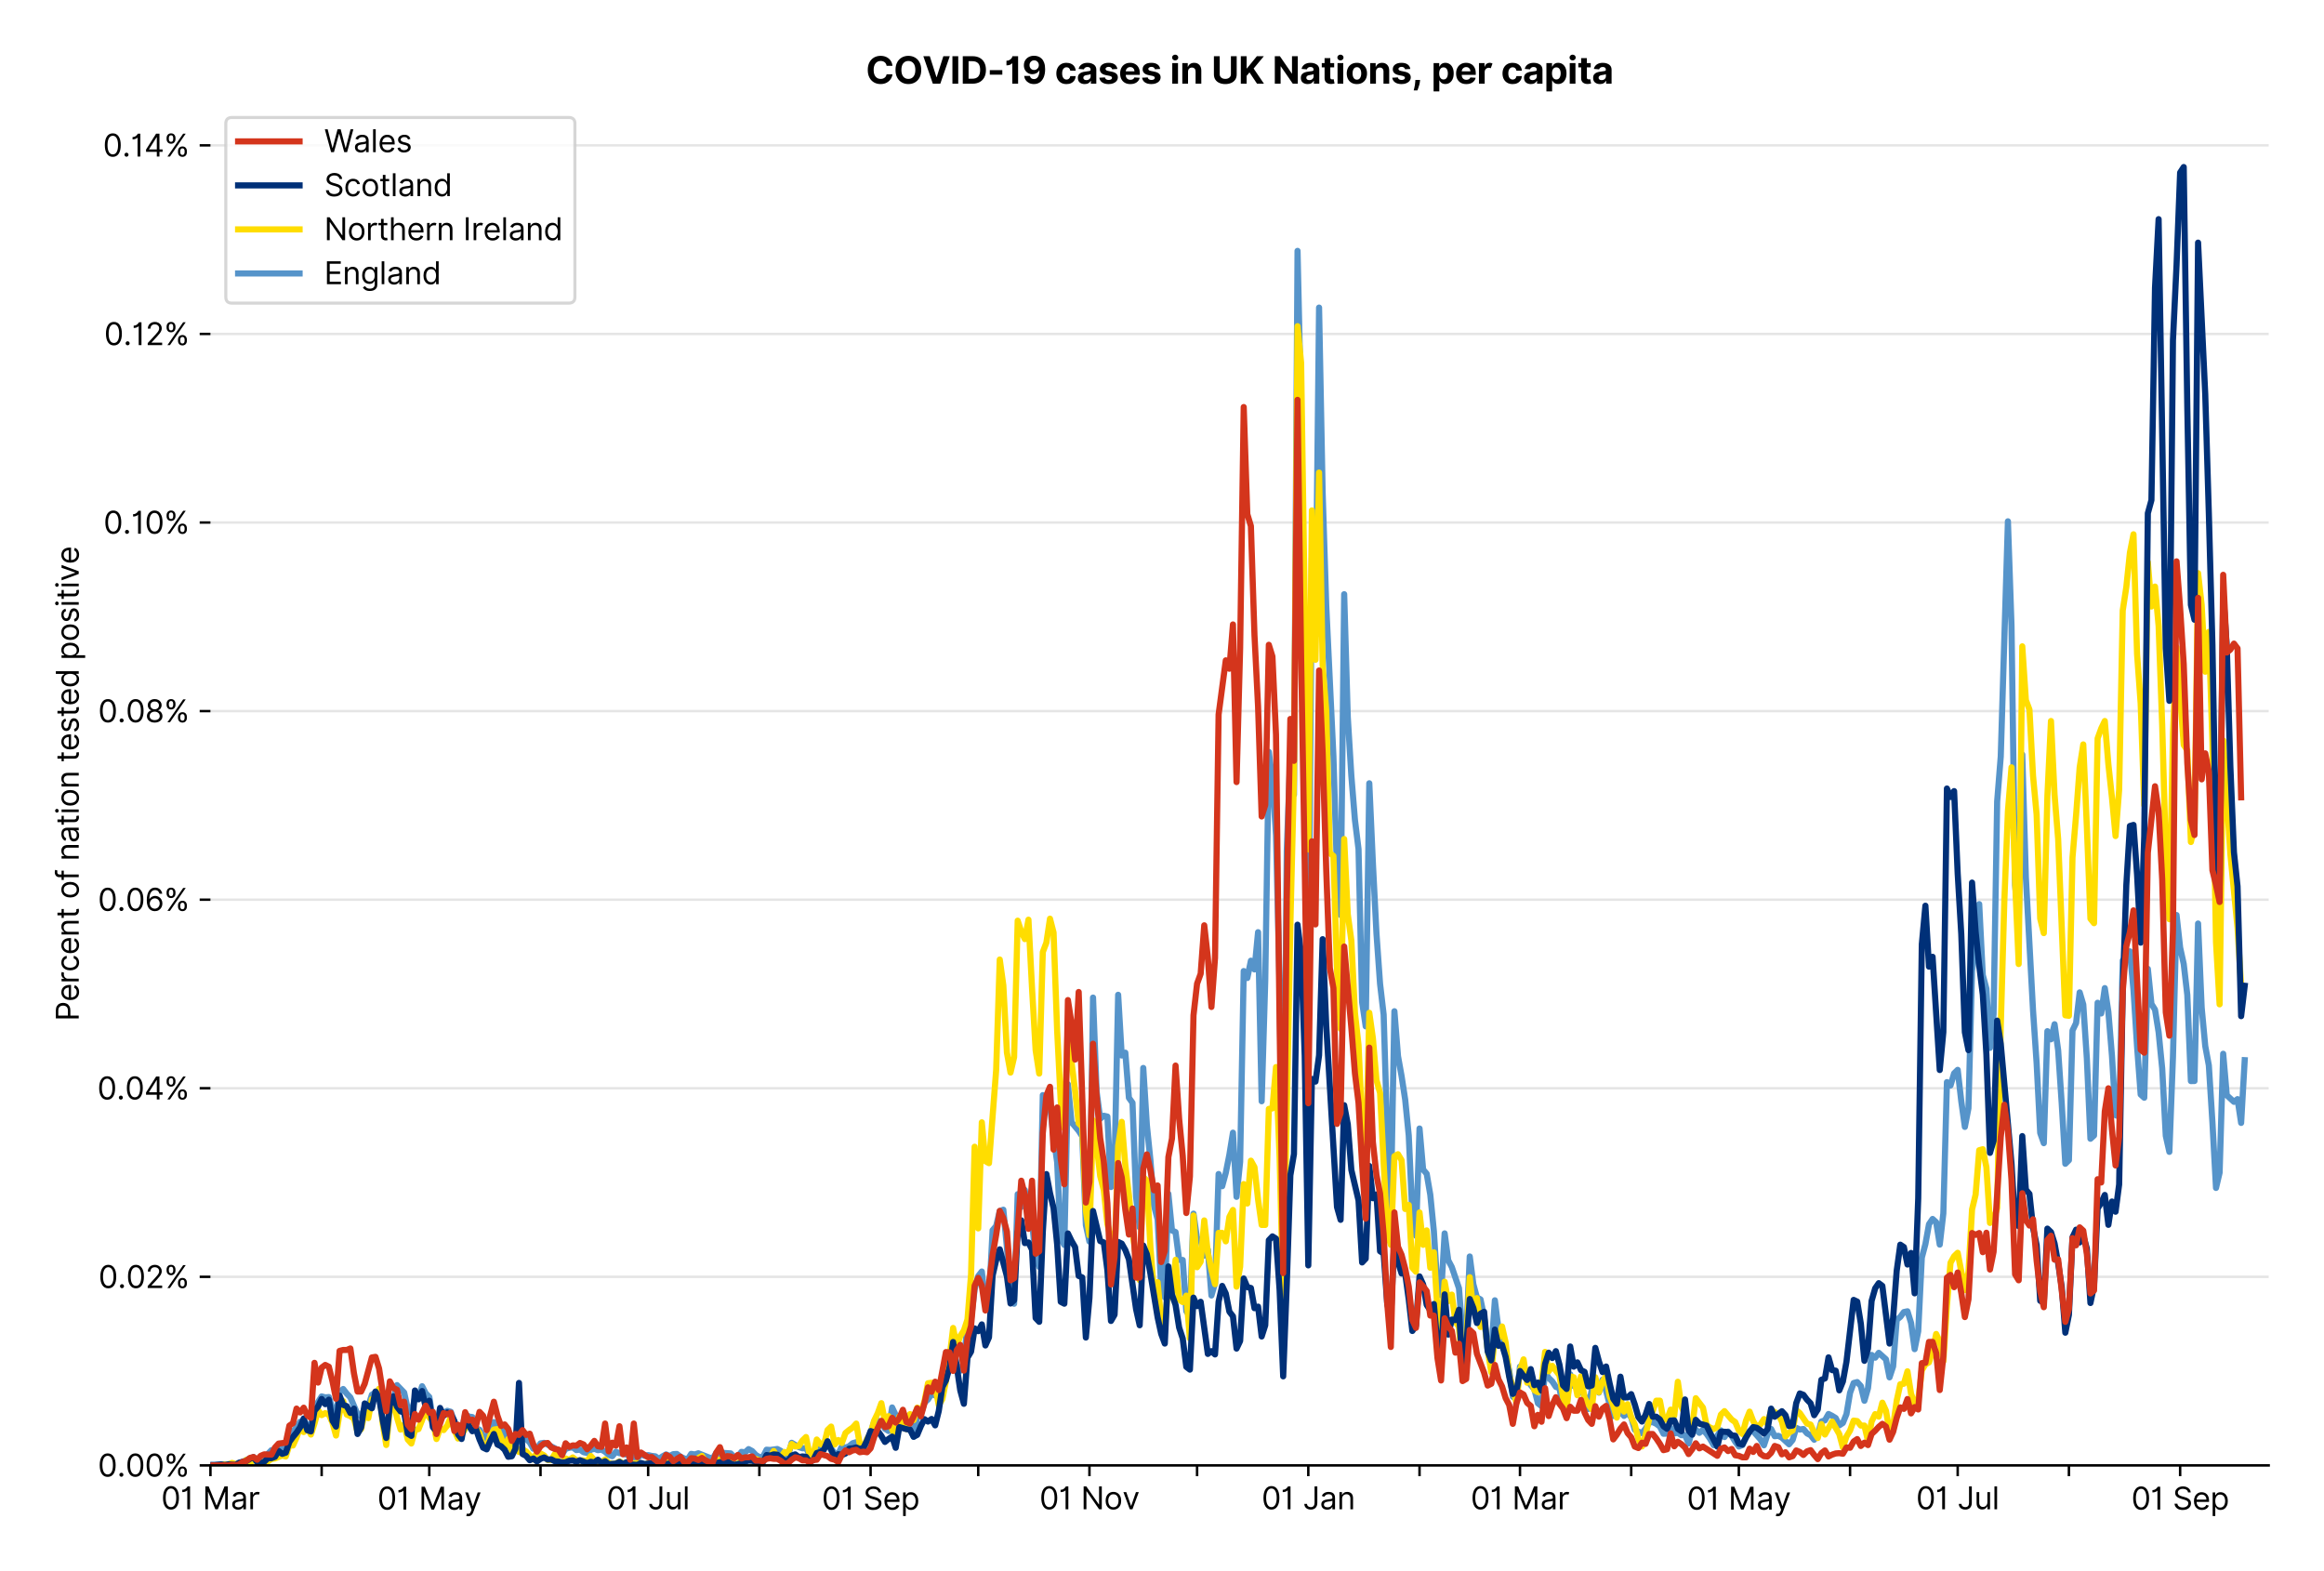 <?xml version="1.0" encoding="utf-8" standalone="no"?>
<!DOCTYPE svg PUBLIC "-//W3C//DTD SVG 1.1//EN"
  "http://www.w3.org/Graphics/SVG/1.1/DTD/svg11.dtd">
<svg version="1.1" viewBox="0 0 756.061 511.234" xmlns="http://www.w3.org/2000/svg" xmlns:xlink="http://www.w3.org/1999/xlink">
 <defs>
  <style type="text/css">*{stroke-linecap:butt;stroke-linejoin:round;}</style>
 </defs>
 <g id="figure_1">
  <g id="patch_1">
   <path d="M 0 511.234 
L 756.061 511.234 
L 756.061 0 
L 0 0 
z
" style="fill:#ffffff;"/>
  </g>
  <g id="axes_1">
   <g id="patch_2">
    <path d="M 68.461 476.745 
L 738.061 476.745 
L 738.061 33.225 
L 68.461 33.225 
z
" style="fill:#ffffff;"/>
   </g>
   <g id="matplotlib.axis_1">
    <g id="xtick_1">
     <g id="line2d_1">
      <defs>
       <path d="M 0 0 
L 0 3.5 
" id="md0269a2cf4" style="stroke:#000000;stroke-width:0.8;"/>
      </defs>
      <g>
       <use style="stroke:#000000;stroke-width:0.8;" x="68.461" xlink:href="#md0269a2cf4" y="476.745"/>
      </g>
     </g>
     <g id="text_1">
      <!-- 01 Mar -->
      <g transform="translate(52.424 491.018)scale(0.1 -0.1)">
       <defs>
        <path d="M 2000 -64 
Q 1230 -64 806 561 
Q 382 1186 382 2327 
Q 382 3459 809 4088 
Q 1236 4718 2000 4718 
Q 2764 4718 3191 4088 
Q 3618 3459 3618 2327 
Q 3618 1186 3194 561 
Q 2771 -64 2000 -64 
z
M 2000 436 
Q 2509 436 2791 927 
Q 3073 1418 3073 2327 
Q 3073 3234 2789 3730 
Q 2505 4227 2000 4227 
Q 1496 4227 1211 3730 
Q 927 3234 927 2327 
Q 927 1418 1210 927 
Q 1493 436 2000 436 
z
" id="Inter-Regular-30" transform="scale(0.016)"/>
        <path d="M 1973 4655 
L 1973 0 
L 1409 0 
L 1409 3836 
L 1373 3836 
Q 1341 3773 1209 3692 
Q 1077 3611 868 3551 
Q 659 3491 391 3491 
L 391 3964 
Q 661 3964 859 4061 
Q 1057 4159 1190 4291 
Q 1323 4423 1392 4529 
Q 1461 4636 1473 4655 
L 1973 4655 
z
" id="Inter-Regular-31" transform="scale(0.016)"/>
        <path id="Inter-Regular-20" transform="scale(0.016)"/>
        <path d="M 564 4655 
L 1236 4655 
L 2818 791 
L 2873 791 
L 4455 4655 
L 5127 4655 
L 5127 0 
L 4600 0 
L 4600 3536 
L 4555 3536 
L 3100 0 
L 2591 0 
L 1136 3536 
L 1091 3536 
L 1091 0 
L 564 0 
L 564 4655 
z
" id="Inter-Regular-4d" transform="scale(0.016)"/>
        <path d="M 1518 -82 
Q 1186 -82 916 44 
Q 646 170 486 410 
Q 327 650 327 991 
Q 327 1291 445 1478 
Q 564 1666 761 1773 
Q 959 1880 1199 1933 
Q 1439 1986 1682 2018 
Q 2000 2059 2199 2080 
Q 2398 2102 2490 2154 
Q 2582 2207 2582 2336 
L 2582 2355 
Q 2582 2691 2399 2877 
Q 2216 3064 1846 3064 
Q 1461 3064 1243 2895 
Q 1025 2727 936 2536 
L 427 2718 
Q 564 3036 792 3214 
Q 1021 3393 1292 3464 
Q 1564 3536 1827 3536 
Q 1996 3536 2215 3496 
Q 2434 3457 2640 3334 
Q 2846 3211 2982 2963 
Q 3118 2716 3118 2300 
L 3118 0 
L 2582 0 
L 2582 473 
L 2555 473 
Q 2500 359 2373 229 
Q 2246 100 2034 9 
Q 1823 -82 1518 -82 
z
M 1600 400 
Q 1918 400 2137 525 
Q 2357 650 2469 847 
Q 2582 1045 2582 1264 
L 2582 1755 
Q 2548 1714 2433 1681 
Q 2318 1648 2169 1624 
Q 2021 1600 1881 1583 
Q 1741 1566 1655 1555 
Q 1446 1527 1265 1467 
Q 1084 1407 974 1287 
Q 864 1168 864 964 
Q 864 684 1072 542 
Q 1280 400 1600 400 
z
" id="Inter-Regular-61" transform="scale(0.016)"/>
        <path d="M 491 0 
L 491 3491 
L 1009 3491 
L 1009 2964 
L 1046 2964 
Q 1139 3223 1389 3384 
Q 1639 3545 1955 3545 
Q 2100 3545 2209 3511 
Q 2318 3477 2400 3418 
L 2218 2964 
Q 2161 2993 2085 3010 
Q 2009 3027 1909 3027 
Q 1527 3027 1277 2794 
Q 1027 2561 1027 2209 
L 1027 0 
L 491 0 
z
" id="Inter-Regular-72" transform="scale(0.016)"/>
       </defs>
       <use xlink:href="#Inter-Regular-30"/>
       <use x="62.5" xlink:href="#Inter-Regular-31"/>
       <use x="106.676" xlink:href="#Inter-Regular-20"/>
       <use x="134.801" xlink:href="#Inter-Regular-4d"/>
       <use x="225.994" xlink:href="#Inter-Regular-61"/>
       <use x="282.386" xlink:href="#Inter-Regular-72"/>
      </g>
     </g>
    </g>
    <g id="xtick_2">
     <g id="line2d_2">
      <g>
       <use style="stroke:#000000;stroke-width:0.8;" x="104.644" xlink:href="#md0269a2cf4" y="476.745"/>
      </g>
     </g>
    </g>
    <g id="xtick_3">
     <g id="line2d_3">
      <g>
       <use style="stroke:#000000;stroke-width:0.8;" x="139.661" xlink:href="#md0269a2cf4" y="476.745"/>
      </g>
     </g>
     <g id="text_2">
      <!-- 01 May -->
      <g transform="translate(122.757 491.117)scale(0.1 -0.1)">
       <defs>
        <path d="M 818 -1355 
Q 682 -1355 575 -1333 
Q 468 -1311 427 -1291 
L 564 -818 
Q 857 -893 1053 -814 
Q 1250 -736 1391 -345 
L 1509 -18 
L 218 3491 
L 800 3491 
L 1764 709 
L 1800 709 
L 2764 3491 
L 3346 3491 
L 1846 -564 
Q 1550 -1355 818 -1355 
z
" id="Inter-Regular-79" transform="scale(0.016)"/>
       </defs>
       <use xlink:href="#Inter-Regular-30"/>
       <use x="62.5" xlink:href="#Inter-Regular-31"/>
       <use x="106.676" xlink:href="#Inter-Regular-20"/>
       <use x="134.801" xlink:href="#Inter-Regular-4d"/>
       <use x="225.994" xlink:href="#Inter-Regular-61"/>
       <use x="282.386" xlink:href="#Inter-Regular-79"/>
      </g>
     </g>
    </g>
    <g id="xtick_4">
     <g id="line2d_4">
      <g>
       <use style="stroke:#000000;stroke-width:0.8;" x="175.844" xlink:href="#md0269a2cf4" y="476.745"/>
      </g>
     </g>
    </g>
    <g id="xtick_5">
     <g id="line2d_5">
      <g>
       <use style="stroke:#000000;stroke-width:0.8;" x="210.86" xlink:href="#md0269a2cf4" y="476.745"/>
      </g>
     </g>
     <g id="text_3">
      <!-- 01 Jul -->
      <g transform="translate(197.317 491.018)scale(0.1 -0.1)">
       <defs>
        <path d="M 2346 4655 
L 2909 4655 
L 2909 1327 
Q 2909 657 2549 296 
Q 2189 -64 1582 -64 
Q 1200 -64 902 76 
Q 605 216 434 475 
Q 264 734 264 1091 
L 818 1091 
Q 818 795 1034 615 
Q 1250 436 1582 436 
Q 1948 436 2147 664 
Q 2346 893 2346 1327 
L 2346 4655 
z
" id="Inter-Regular-4a" transform="scale(0.016)"/>
        <path d="M 2691 1427 
L 2691 3491 
L 3227 3491 
L 3227 0 
L 2691 0 
L 2691 591 
L 2655 591 
Q 2532 325 2273 140 
Q 2014 -45 1618 -45 
Q 1127 -45 809 280 
Q 491 605 491 1273 
L 491 3491 
L 1027 3491 
L 1027 1309 
Q 1027 927 1242 700 
Q 1457 473 1791 473 
Q 1991 473 2199 575 
Q 2407 677 2549 888 
Q 2691 1100 2691 1427 
z
" id="Inter-Regular-75" transform="scale(0.016)"/>
        <path d="M 1027 4655 
L 1027 0 
L 491 0 
L 491 4655 
L 1027 4655 
z
" id="Inter-Regular-6c" transform="scale(0.016)"/>
       </defs>
       <use xlink:href="#Inter-Regular-30"/>
       <use x="62.5" xlink:href="#Inter-Regular-31"/>
       <use x="106.676" xlink:href="#Inter-Regular-20"/>
       <use x="134.801" xlink:href="#Inter-Regular-4a"/>
       <use x="189.063" xlink:href="#Inter-Regular-75"/>
       <use x="247.159" xlink:href="#Inter-Regular-6c"/>
      </g>
     </g>
    </g>
    <g id="xtick_6">
     <g id="line2d_6">
      <g>
       <use style="stroke:#000000;stroke-width:0.8;" x="247.044" xlink:href="#md0269a2cf4" y="476.745"/>
      </g>
     </g>
    </g>
    <g id="xtick_7">
     <g id="line2d_7">
      <g>
       <use style="stroke:#000000;stroke-width:0.8;" x="283.227" xlink:href="#md0269a2cf4" y="476.745"/>
      </g>
     </g>
     <g id="text_4">
      <!-- 01 Sep -->
      <g transform="translate(267.34 491.117)scale(0.1 -0.1)">
       <defs>
        <path d="M 3109 3491 
Q 3068 3836 2777 4027 
Q 2486 4218 2064 4218 
Q 1600 4218 1318 3999 
Q 1036 3780 1036 3445 
Q 1036 3195 1189 3042 
Q 1343 2889 1553 2803 
Q 1764 2718 1936 2673 
L 2409 2545 
Q 2591 2498 2815 2414 
Q 3039 2330 3244 2185 
Q 3450 2041 3584 1816 
Q 3718 1591 3718 1264 
Q 3718 886 3521 581 
Q 3325 277 2949 97 
Q 2573 -82 2036 -82 
Q 1286 -82 845 272 
Q 405 627 364 1200 
L 946 1200 
Q 968 936 1124 764 
Q 1280 593 1519 510 
Q 1759 427 2036 427 
Q 2359 427 2616 533 
Q 2873 639 3023 828 
Q 3173 1018 3173 1273 
Q 3173 1505 3043 1650 
Q 2914 1795 2702 1886 
Q 2491 1977 2246 2045 
L 1673 2209 
Q 1127 2366 809 2657 
Q 491 2948 491 3418 
Q 491 3809 703 4101 
Q 916 4393 1276 4555 
Q 1636 4718 2082 4718 
Q 2532 4718 2882 4558 
Q 3232 4398 3437 4120 
Q 3643 3843 3655 3491 
L 3109 3491 
z
" id="Inter-Regular-53" transform="scale(0.016)"/>
        <path d="M 1955 -73 
Q 1450 -73 1085 151 
Q 721 375 524 778 
Q 327 1182 327 1718 
Q 327 2255 524 2665 
Q 721 3075 1074 3305 
Q 1427 3536 1900 3536 
Q 2173 3536 2439 3445 
Q 2705 3355 2923 3151 
Q 3141 2948 3270 2614 
Q 3400 2280 3400 1791 
L 3400 1564 
L 866 1564 
Q 884 1005 1183 707 
Q 1482 409 1955 409 
Q 2271 409 2498 545 
Q 2725 682 2827 955 
L 3346 809 
Q 3223 414 2854 170 
Q 2486 -73 1955 -73 
z
M 866 2027 
L 2855 2027 
Q 2855 2470 2595 2762 
Q 2336 3055 1900 3055 
Q 1593 3055 1368 2911 
Q 1143 2768 1013 2533 
Q 884 2298 866 2027 
z
" id="Inter-Regular-65" transform="scale(0.016)"/>
        <path d="M 491 -1309 
L 491 3491 
L 1009 3491 
L 1009 2936 
L 1073 2936 
Q 1132 3027 1237 3169 
Q 1343 3311 1542 3423 
Q 1741 3536 2082 3536 
Q 2523 3536 2859 3315 
Q 3196 3095 3384 2690 
Q 3573 2286 3573 1736 
Q 3573 1182 3384 776 
Q 3196 370 2861 148 
Q 2527 -73 2091 -73 
Q 1755 -73 1552 39 
Q 1350 152 1241 296 
Q 1132 441 1073 536 
L 1027 536 
L 1027 -1309 
L 491 -1309 
z
M 1018 1745 
Q 1018 1152 1276 780 
Q 1534 409 2018 409 
Q 2355 409 2581 587 
Q 2807 766 2921 1069 
Q 3036 1373 3036 1745 
Q 3036 2114 2923 2410 
Q 2811 2707 2585 2881 
Q 2359 3055 2018 3055 
Q 1527 3055 1272 2693 
Q 1018 2332 1018 1745 
z
" id="Inter-Regular-70" transform="scale(0.016)"/>
       </defs>
       <use xlink:href="#Inter-Regular-30"/>
       <use x="62.5" xlink:href="#Inter-Regular-31"/>
       <use x="106.676" xlink:href="#Inter-Regular-20"/>
       <use x="134.801" xlink:href="#Inter-Regular-53"/>
       <use x="198.58" xlink:href="#Inter-Regular-65"/>
       <use x="256.818" xlink:href="#Inter-Regular-70"/>
      </g>
     </g>
    </g>
    <g id="xtick_8">
     <g id="line2d_8">
      <g>
       <use style="stroke:#000000;stroke-width:0.8;" x="318.243" xlink:href="#md0269a2cf4" y="476.745"/>
      </g>
     </g>
    </g>
    <g id="xtick_9">
     <g id="line2d_9">
      <g>
       <use style="stroke:#000000;stroke-width:0.8;" x="354.427" xlink:href="#md0269a2cf4" y="476.745"/>
      </g>
     </g>
     <g id="text_5">
      <!-- 01 Nov -->
      <g transform="translate(338.156 491.018)scale(0.1 -0.1)">
       <defs>
        <path d="M 4255 4655 
L 4255 0 
L 3709 0 
L 1173 3655 
L 1127 3655 
L 1127 0 
L 564 0 
L 564 4655 
L 1109 4655 
L 3655 991 
L 3700 991 
L 3700 4655 
L 4255 4655 
z
" id="Inter-Regular-4e" transform="scale(0.016)"/>
        <path d="M 1909 -73 
Q 1436 -73 1080 152 
Q 725 377 526 781 
Q 327 1186 327 1727 
Q 327 2273 526 2679 
Q 725 3086 1080 3311 
Q 1436 3536 1909 3536 
Q 2382 3536 2737 3311 
Q 3093 3086 3292 2679 
Q 3491 2273 3491 1727 
Q 3491 1186 3292 781 
Q 3093 377 2737 152 
Q 2382 -73 1909 -73 
z
M 1909 409 
Q 2268 409 2500 593 
Q 2732 777 2843 1077 
Q 2955 1377 2955 1727 
Q 2955 2077 2843 2379 
Q 2732 2682 2500 2868 
Q 2268 3055 1909 3055 
Q 1550 3055 1318 2868 
Q 1086 2682 975 2379 
Q 864 2077 864 1727 
Q 864 1377 975 1077 
Q 1086 777 1318 593 
Q 1550 409 1909 409 
z
" id="Inter-Regular-6f" transform="scale(0.016)"/>
        <path d="M 3346 3491 
L 2055 0 
L 1509 0 
L 218 3491 
L 800 3491 
L 1764 709 
L 1800 709 
L 2764 3491 
L 3346 3491 
z
" id="Inter-Regular-76" transform="scale(0.016)"/>
       </defs>
       <use xlink:href="#Inter-Regular-30"/>
       <use x="62.5" xlink:href="#Inter-Regular-31"/>
       <use x="106.676" xlink:href="#Inter-Regular-20"/>
       <use x="134.801" xlink:href="#Inter-Regular-4e"/>
       <use x="210.085" xlink:href="#Inter-Regular-6f"/>
       <use x="269.744" xlink:href="#Inter-Regular-76"/>
      </g>
     </g>
    </g>
    <g id="xtick_10">
     <g id="line2d_10">
      <g>
       <use style="stroke:#000000;stroke-width:0.8;" x="389.443" xlink:href="#md0269a2cf4" y="476.745"/>
      </g>
     </g>
    </g>
    <g id="xtick_11">
     <g id="line2d_11">
      <g>
       <use style="stroke:#000000;stroke-width:0.8;" x="425.626" xlink:href="#md0269a2cf4" y="476.745"/>
      </g>
     </g>
     <g id="text_6">
      <!-- 01 Jan -->
      <g transform="translate(410.427 491.018)scale(0.1 -0.1)">
       <defs>
        <path d="M 1027 2100 
L 1027 0 
L 491 0 
L 491 3491 
L 1009 3491 
L 1009 2945 
L 1055 2945 
Q 1177 3211 1427 3373 
Q 1677 3536 2073 3536 
Q 2602 3536 2928 3211 
Q 3255 2886 3255 2218 
L 3255 0 
L 2718 0 
L 2718 2182 
Q 2718 2593 2504 2824 
Q 2291 3055 1918 3055 
Q 1534 3055 1280 2806 
Q 1027 2557 1027 2100 
z
" id="Inter-Regular-6e" transform="scale(0.016)"/>
       </defs>
       <use xlink:href="#Inter-Regular-30"/>
       <use x="62.5" xlink:href="#Inter-Regular-31"/>
       <use x="106.676" xlink:href="#Inter-Regular-20"/>
       <use x="134.801" xlink:href="#Inter-Regular-4a"/>
       <use x="189.063" xlink:href="#Inter-Regular-61"/>
       <use x="245.455" xlink:href="#Inter-Regular-6e"/>
      </g>
     </g>
    </g>
    <g id="xtick_12">
     <g id="line2d_12">
      <g>
       <use style="stroke:#000000;stroke-width:0.8;" x="461.81" xlink:href="#md0269a2cf4" y="476.745"/>
      </g>
     </g>
    </g>
    <g id="xtick_13">
     <g id="line2d_13">
      <g>
       <use style="stroke:#000000;stroke-width:0.8;" x="494.492" xlink:href="#md0269a2cf4" y="476.745"/>
      </g>
     </g>
     <g id="text_7">
      <!-- 01 Mar -->
      <g transform="translate(478.455 491.018)scale(0.1 -0.1)">
       <use xlink:href="#Inter-Regular-30"/>
       <use x="62.5" xlink:href="#Inter-Regular-31"/>
       <use x="106.676" xlink:href="#Inter-Regular-20"/>
       <use x="134.801" xlink:href="#Inter-Regular-4d"/>
       <use x="225.994" xlink:href="#Inter-Regular-61"/>
       <use x="282.386" xlink:href="#Inter-Regular-72"/>
      </g>
     </g>
    </g>
    <g id="xtick_14">
     <g id="line2d_14">
      <g>
       <use style="stroke:#000000;stroke-width:0.8;" x="530.675" xlink:href="#md0269a2cf4" y="476.745"/>
      </g>
     </g>
    </g>
    <g id="xtick_15">
     <g id="line2d_15">
      <g>
       <use style="stroke:#000000;stroke-width:0.8;" x="565.691" xlink:href="#md0269a2cf4" y="476.745"/>
      </g>
     </g>
     <g id="text_8">
      <!-- 01 May -->
      <g transform="translate(548.788 491.117)scale(0.1 -0.1)">
       <use xlink:href="#Inter-Regular-30"/>
       <use x="62.5" xlink:href="#Inter-Regular-31"/>
       <use x="106.676" xlink:href="#Inter-Regular-20"/>
       <use x="134.801" xlink:href="#Inter-Regular-4d"/>
       <use x="225.994" xlink:href="#Inter-Regular-61"/>
       <use x="282.386" xlink:href="#Inter-Regular-79"/>
      </g>
     </g>
    </g>
    <g id="xtick_16">
     <g id="line2d_16">
      <g>
       <use style="stroke:#000000;stroke-width:0.8;" x="601.875" xlink:href="#md0269a2cf4" y="476.745"/>
      </g>
     </g>
    </g>
    <g id="xtick_17">
     <g id="line2d_17">
      <g>
       <use style="stroke:#000000;stroke-width:0.8;" x="636.891" xlink:href="#md0269a2cf4" y="476.745"/>
      </g>
     </g>
     <g id="text_9">
      <!-- 01 Jul -->
      <g transform="translate(623.347 491.018)scale(0.1 -0.1)">
       <use xlink:href="#Inter-Regular-30"/>
       <use x="62.5" xlink:href="#Inter-Regular-31"/>
       <use x="106.676" xlink:href="#Inter-Regular-20"/>
       <use x="134.801" xlink:href="#Inter-Regular-4a"/>
       <use x="189.063" xlink:href="#Inter-Regular-75"/>
       <use x="247.159" xlink:href="#Inter-Regular-6c"/>
      </g>
     </g>
    </g>
    <g id="xtick_18">
     <g id="line2d_18">
      <g>
       <use style="stroke:#000000;stroke-width:0.8;" x="673.074" xlink:href="#md0269a2cf4" y="476.745"/>
      </g>
     </g>
    </g>
    <g id="xtick_19">
     <g id="line2d_19">
      <g>
       <use style="stroke:#000000;stroke-width:0.8;" x="709.258" xlink:href="#md0269a2cf4" y="476.745"/>
      </g>
     </g>
     <g id="text_10">
      <!-- 01 Sep -->
      <g transform="translate(693.37 491.117)scale(0.1 -0.1)">
       <use xlink:href="#Inter-Regular-30"/>
       <use x="62.5" xlink:href="#Inter-Regular-31"/>
       <use x="106.676" xlink:href="#Inter-Regular-20"/>
       <use x="134.801" xlink:href="#Inter-Regular-53"/>
       <use x="198.58" xlink:href="#Inter-Regular-65"/>
       <use x="256.818" xlink:href="#Inter-Regular-70"/>
      </g>
     </g>
    </g>
   </g>
   <g id="matplotlib.axis_2">
    <g id="ytick_1">
     <g id="line2d_20">
      <path clip-path="url(#pf66ce44ed0)" d="M 68.461 476.745 
L 738.061 476.745 
" style="fill:none;stroke:#e5e5e5;stroke-linecap:square;stroke-width:0.8;"/>
     </g>
     <g id="line2d_21">
      <defs>
       <path d="M 0 0 
L -3.5 0 
" id="m4bfaf84108" style="stroke:#000000;stroke-width:0.8;"/>
      </defs>
      <g>
       <use style="stroke:#000000;stroke-width:0.8;" x="68.461" xlink:href="#m4bfaf84108" y="476.745"/>
      </g>
     </g>
     <g id="text_11">
      <!-- 0.00% -->
      <g transform="translate(31.83 480.382)scale(0.1 -0.1)">
       <defs>
        <path d="M 882 -36 
Q 714 -36 593 84 
Q 473 205 473 373 
Q 473 541 593 661 
Q 714 782 882 782 
Q 1050 782 1170 661 
Q 1291 541 1291 373 
Q 1291 205 1170 84 
Q 1050 -36 882 -36 
z
" id="Inter-Regular-2e" transform="scale(0.016)"/>
        <path d="M 2855 873 
L 2855 1118 
Q 2855 1373 2960 1585 
Q 3066 1798 3269 1926 
Q 3473 2055 3764 2055 
Q 4059 2055 4259 1926 
Q 4459 1798 4561 1585 
Q 4664 1373 4664 1118 
L 4664 873 
Q 4664 618 4560 405 
Q 4457 193 4256 64 
Q 4055 -64 3764 -64 
Q 3468 -64 3266 64 
Q 3064 193 2959 405 
Q 2855 618 2855 873 
z
M 536 3536 
L 536 3782 
Q 536 4036 642 4248 
Q 748 4461 951 4589 
Q 1155 4718 1446 4718 
Q 1741 4718 1941 4589 
Q 2141 4461 2243 4248 
Q 2346 4036 2346 3782 
L 2346 3536 
Q 2346 3282 2242 3069 
Q 2139 2857 1937 2728 
Q 1736 2600 1446 2600 
Q 1150 2600 948 2728 
Q 746 2857 641 3069 
Q 536 3282 536 3536 
z
M 709 0 
L 3909 4655 
L 4427 4655 
L 1227 0 
L 709 0 
z
M 3318 1118 
L 3318 873 
Q 3318 661 3418 494 
Q 3518 327 3764 327 
Q 4002 327 4101 494 
Q 4200 661 4200 873 
L 4200 1118 
Q 4200 1330 4104 1497 
Q 4009 1664 3764 1664 
Q 3525 1664 3421 1497 
Q 3318 1330 3318 1118 
z
M 1000 3782 
L 1000 3536 
Q 1000 3325 1100 3158 
Q 1200 2991 1446 2991 
Q 1684 2991 1783 3158 
Q 1882 3325 1882 3536 
L 1882 3782 
Q 1882 3993 1786 4160 
Q 1691 4327 1446 4327 
Q 1207 4327 1103 4160 
Q 1000 3993 1000 3782 
z
" id="Inter-Regular-25" transform="scale(0.016)"/>
       </defs>
       <use xlink:href="#Inter-Regular-30"/>
       <use x="62.5" xlink:href="#Inter-Regular-2e"/>
       <use x="90.057" xlink:href="#Inter-Regular-30"/>
       <use x="152.557" xlink:href="#Inter-Regular-30"/>
       <use x="215.057" xlink:href="#Inter-Regular-25"/>
      </g>
     </g>
    </g>
    <g id="ytick_2">
     <g id="line2d_22">
      <path clip-path="url(#pf66ce44ed0)" d="M 68.461 415.395 
L 738.061 415.395 
" style="fill:none;stroke:#e5e5e5;stroke-linecap:square;stroke-width:0.8;"/>
     </g>
     <g id="line2d_23">
      <g>
       <use style="stroke:#000000;stroke-width:0.8;" x="68.461" xlink:href="#m4bfaf84108" y="415.395"/>
      </g>
     </g>
     <g id="text_12">
      <!-- 0.02% -->
      <g transform="translate(32.028 419.031)scale(0.1 -0.1)">
       <defs>
        <path d="M 482 0 
L 482 409 
L 2018 2091 
Q 2289 2386 2464 2605 
Q 2639 2825 2724 3019 
Q 2809 3214 2809 3427 
Q 2809 3795 2553 4011 
Q 2298 4227 1918 4227 
Q 1514 4227 1275 3985 
Q 1036 3743 1036 3345 
L 500 3345 
Q 500 3755 688 4064 
Q 877 4373 1203 4545 
Q 1530 4718 1936 4718 
Q 2346 4718 2661 4545 
Q 2977 4373 3156 4079 
Q 3336 3786 3336 3427 
Q 3336 3170 3244 2926 
Q 3152 2682 2926 2383 
Q 2700 2084 2300 1655 
L 1255 536 
L 1255 500 
L 3418 500 
L 3418 0 
L 482 0 
z
" id="Inter-Regular-32" transform="scale(0.016)"/>
       </defs>
       <use xlink:href="#Inter-Regular-30"/>
       <use x="62.5" xlink:href="#Inter-Regular-2e"/>
       <use x="90.057" xlink:href="#Inter-Regular-30"/>
       <use x="152.557" xlink:href="#Inter-Regular-32"/>
       <use x="213.068" xlink:href="#Inter-Regular-25"/>
      </g>
     </g>
    </g>
    <g id="ytick_3">
     <g id="line2d_24">
      <path clip-path="url(#pf66ce44ed0)" d="M 68.461 354.044 
L 738.061 354.044 
" style="fill:none;stroke:#e5e5e5;stroke-linecap:square;stroke-width:0.8;"/>
     </g>
     <g id="line2d_25">
      <g>
       <use style="stroke:#000000;stroke-width:0.8;" x="68.461" xlink:href="#m4bfaf84108" y="354.044"/>
      </g>
     </g>
     <g id="text_13">
      <!-- 0.04% -->
      <g transform="translate(31.659 357.681)scale(0.1 -0.1)">
       <defs>
        <path d="M 373 955 
L 373 1418 
L 2418 4655 
L 3100 4655 
L 3100 1455 
L 3736 1455 
L 3736 955 
L 3100 955 
L 3100 0 
L 2564 0 
L 2564 955 
L 373 955 
z
M 2564 1455 
L 2564 3936 
L 2527 3936 
L 982 1491 
L 982 1455 
L 2564 1455 
z
" id="Inter-Regular-34" transform="scale(0.016)"/>
       </defs>
       <use xlink:href="#Inter-Regular-30"/>
       <use x="62.5" xlink:href="#Inter-Regular-2e"/>
       <use x="90.057" xlink:href="#Inter-Regular-30"/>
       <use x="152.557" xlink:href="#Inter-Regular-34"/>
       <use x="216.761" xlink:href="#Inter-Regular-25"/>
      </g>
     </g>
    </g>
    <g id="ytick_4">
     <g id="line2d_26">
      <path clip-path="url(#pf66ce44ed0)" d="M 68.461 292.694 
L 738.061 292.694 
" style="fill:none;stroke:#e5e5e5;stroke-linecap:square;stroke-width:0.8;"/>
     </g>
     <g id="line2d_27">
      <g>
       <use style="stroke:#000000;stroke-width:0.8;" x="68.461" xlink:href="#m4bfaf84108" y="292.694"/>
      </g>
     </g>
     <g id="text_14">
      <!-- 0.06% -->
      <g transform="translate(31.844 296.33)scale(0.1 -0.1)">
       <defs>
        <path d="M 2027 -64 
Q 1741 -59 1454 45 
Q 1168 150 932 399 
Q 696 648 552 1074 
Q 409 1500 409 2145 
Q 409 3386 861 4056 
Q 1314 4727 2100 4727 
Q 2686 4727 3073 4384 
Q 3461 4041 3546 3491 
L 2991 3491 
Q 2914 3811 2691 4019 
Q 2468 4227 2100 4227 
Q 1559 4227 1249 3755 
Q 939 3284 936 2427 
L 973 2427 
Q 1164 2716 1461 2880 
Q 1759 3045 2118 3045 
Q 2518 3045 2850 2846 
Q 3182 2648 3382 2299 
Q 3582 1950 3582 1500 
Q 3582 1068 3389 710 
Q 3196 352 2847 142 
Q 2498 -68 2027 -64 
z
M 2027 436 
Q 2314 436 2542 579 
Q 2771 723 2903 964 
Q 3036 1205 3036 1500 
Q 3036 1789 2908 2026 
Q 2780 2264 2556 2404 
Q 2332 2545 2046 2545 
Q 1757 2545 1525 2397 
Q 1293 2250 1157 2010 
Q 1021 1770 1018 1491 
Q 1018 1214 1149 973 
Q 1280 732 1508 584 
Q 1736 436 2027 436 
z
" id="Inter-Regular-36" transform="scale(0.016)"/>
       </defs>
       <use xlink:href="#Inter-Regular-30"/>
       <use x="62.5" xlink:href="#Inter-Regular-2e"/>
       <use x="90.057" xlink:href="#Inter-Regular-30"/>
       <use x="152.557" xlink:href="#Inter-Regular-36"/>
       <use x="214.915" xlink:href="#Inter-Regular-25"/>
      </g>
     </g>
    </g>
    <g id="ytick_5">
     <g id="line2d_28">
      <path clip-path="url(#pf66ce44ed0)" d="M 68.461 231.343 
L 738.061 231.343 
" style="fill:none;stroke:#e5e5e5;stroke-linecap:square;stroke-width:0.8;"/>
     </g>
     <g id="line2d_29">
      <g>
       <use style="stroke:#000000;stroke-width:0.8;" x="68.461" xlink:href="#m4bfaf84108" y="231.343"/>
      </g>
     </g>
     <g id="text_15">
      <!-- 0.08% -->
      <g transform="translate(31.914 234.98)scale(0.1 -0.1)">
       <defs>
        <path d="M 1973 -64 
Q 1505 -64 1147 103 
Q 789 270 589 564 
Q 389 859 391 1236 
Q 389 1532 507 1783 
Q 625 2034 830 2203 
Q 1036 2373 1291 2418 
L 1291 2445 
Q 957 2532 759 2821 
Q 561 3111 564 3482 
Q 561 3836 743 4115 
Q 925 4395 1244 4556 
Q 1564 4718 1973 4718 
Q 2377 4718 2695 4556 
Q 3014 4395 3197 4115 
Q 3380 3836 3382 3482 
Q 3380 3111 3181 2821 
Q 2982 2532 2655 2445 
L 2655 2418 
Q 2907 2373 3109 2203 
Q 3311 2034 3431 1783 
Q 3552 1532 3555 1236 
Q 3552 859 3351 564 
Q 3150 270 2794 103 
Q 2439 -64 1973 -64 
z
M 1973 436 
Q 2446 436 2722 662 
Q 2998 889 3000 1264 
Q 2998 1527 2864 1729 
Q 2730 1932 2499 2048 
Q 2268 2164 1973 2164 
Q 1675 2164 1442 2048 
Q 1209 1932 1076 1729 
Q 943 1527 946 1264 
Q 943 889 1218 662 
Q 1493 436 1973 436 
z
M 1973 2645 
Q 2348 2645 2591 2864 
Q 2834 3084 2836 3445 
Q 2834 3800 2596 4013 
Q 2359 4227 1973 4227 
Q 1582 4227 1344 4013 
Q 1107 3800 1109 3445 
Q 1107 3084 1349 2864 
Q 1591 2645 1973 2645 
z
" id="Inter-Regular-38" transform="scale(0.016)"/>
       </defs>
       <use xlink:href="#Inter-Regular-30"/>
       <use x="62.5" xlink:href="#Inter-Regular-2e"/>
       <use x="90.057" xlink:href="#Inter-Regular-30"/>
       <use x="152.557" xlink:href="#Inter-Regular-38"/>
       <use x="214.205" xlink:href="#Inter-Regular-25"/>
      </g>
     </g>
    </g>
    <g id="ytick_6">
     <g id="line2d_30">
      <path clip-path="url(#pf66ce44ed0)" d="M 68.461 169.993 
L 738.061 169.993 
" style="fill:none;stroke:#e5e5e5;stroke-linecap:square;stroke-width:0.8;"/>
     </g>
     <g id="line2d_31">
      <g>
       <use style="stroke:#000000;stroke-width:0.8;" x="68.461" xlink:href="#m4bfaf84108" y="169.993"/>
      </g>
     </g>
     <g id="text_16">
      <!-- 0.10% -->
      <g transform="translate(33.663 173.629)scale(0.1 -0.1)">
       <use xlink:href="#Inter-Regular-30"/>
       <use x="62.5" xlink:href="#Inter-Regular-2e"/>
       <use x="90.057" xlink:href="#Inter-Regular-31"/>
       <use x="134.233" xlink:href="#Inter-Regular-30"/>
       <use x="196.733" xlink:href="#Inter-Regular-25"/>
      </g>
     </g>
    </g>
    <g id="ytick_7">
     <g id="line2d_32">
      <path clip-path="url(#pf66ce44ed0)" d="M 68.461 108.642 
L 738.061 108.642 
" style="fill:none;stroke:#e5e5e5;stroke-linecap:square;stroke-width:0.8;"/>
     </g>
     <g id="line2d_33">
      <g>
       <use style="stroke:#000000;stroke-width:0.8;" x="68.461" xlink:href="#m4bfaf84108" y="108.642"/>
      </g>
     </g>
     <g id="text_17">
      <!-- 0.12% -->
      <g transform="translate(33.861 112.279)scale(0.1 -0.1)">
       <use xlink:href="#Inter-Regular-30"/>
       <use x="62.5" xlink:href="#Inter-Regular-2e"/>
       <use x="90.057" xlink:href="#Inter-Regular-31"/>
       <use x="134.233" xlink:href="#Inter-Regular-32"/>
       <use x="194.744" xlink:href="#Inter-Regular-25"/>
      </g>
     </g>
    </g>
    <g id="ytick_8">
     <g id="line2d_34">
      <path clip-path="url(#pf66ce44ed0)" d="M 68.461 47.292 
L 738.061 47.292 
" style="fill:none;stroke:#e5e5e5;stroke-linecap:square;stroke-width:0.8;"/>
     </g>
     <g id="line2d_35">
      <g>
       <use style="stroke:#000000;stroke-width:0.8;" x="68.461" xlink:href="#m4bfaf84108" y="47.292"/>
      </g>
     </g>
     <g id="text_18">
      <!-- 0.14% -->
      <g transform="translate(33.492 50.928)scale(0.1 -0.1)">
       <use xlink:href="#Inter-Regular-30"/>
       <use x="62.5" xlink:href="#Inter-Regular-2e"/>
       <use x="90.057" xlink:href="#Inter-Regular-31"/>
       <use x="134.233" xlink:href="#Inter-Regular-34"/>
       <use x="198.438" xlink:href="#Inter-Regular-25"/>
      </g>
     </g>
    </g>
    <g id="text_19">
     <!-- Percent of nation tested positive -->
     <g transform="translate(25.614 332.215)rotate(-90)scale(0.1 -0.1)">
      <defs>
       <path d="M 564 0 
L 564 4655 
L 2136 4655 
Q 2684 4655 3033 4458 
Q 3382 4261 3550 3927 
Q 3718 3593 3718 3182 
Q 3718 2770 3551 2434 
Q 3384 2098 3036 1899 
Q 2689 1700 2146 1700 
L 1127 1700 
L 1127 0 
L 564 0 
z
M 1127 2200 
L 2127 2200 
Q 2689 2200 2926 2482 
Q 3164 2764 3164 3182 
Q 3164 3602 2925 3878 
Q 2686 4155 2118 4155 
L 1127 4155 
L 1127 2200 
z
" id="Inter-Regular-50" transform="scale(0.016)"/>
       <path d="M 1909 -73 
Q 1418 -73 1063 159 
Q 709 391 518 798 
Q 327 1205 327 1727 
Q 327 2259 524 2667 
Q 721 3075 1074 3305 
Q 1427 3536 1900 3536 
Q 2268 3536 2563 3400 
Q 2859 3264 3047 3018 
Q 3236 2773 3282 2445 
L 2746 2445 
Q 2684 2684 2474 2869 
Q 2264 3055 1909 3055 
Q 1439 3055 1151 2697 
Q 864 2339 864 1745 
Q 864 1139 1148 774 
Q 1432 409 1909 409 
Q 2223 409 2447 570 
Q 2671 732 2746 1018 
L 3282 1018 
Q 3236 709 3058 462 
Q 2880 216 2588 71 
Q 2296 -73 1909 -73 
z
" id="Inter-Regular-63" transform="scale(0.016)"/>
       <path d="M 2009 3491 
L 2009 3036 
L 1264 3036 
L 1264 1000 
Q 1264 773 1331 660 
Q 1398 548 1503 510 
Q 1609 473 1727 473 
Q 1816 473 1873 483 
Q 1930 493 1964 500 
L 2073 18 
Q 2018 -2 1920 -23 
Q 1823 -45 1673 -45 
Q 1446 -45 1228 52 
Q 1011 150 869 350 
Q 727 550 727 855 
L 727 3036 
L 200 3036 
L 200 3491 
L 727 3491 
L 727 4327 
L 1264 4327 
L 1264 3491 
L 2009 3491 
z
" id="Inter-Regular-74" transform="scale(0.016)"/>
       <path d="M 2046 3491 
L 2046 3036 
L 1264 3036 
L 1264 0 
L 727 0 
L 727 3036 
L 164 3036 
L 164 3491 
L 727 3491 
L 727 3973 
Q 727 4273 868 4473 
Q 1009 4673 1234 4773 
Q 1459 4873 1709 4873 
Q 1907 4873 2032 4841 
Q 2157 4809 2218 4782 
L 2064 4318 
Q 2023 4332 1951 4352 
Q 1880 4373 1764 4373 
Q 1498 4373 1381 4239 
Q 1264 4105 1264 3845 
L 1264 3491 
L 2046 3491 
z
" id="Inter-Regular-66" transform="scale(0.016)"/>
       <path d="M 491 0 
L 491 3491 
L 1027 3491 
L 1027 0 
L 491 0 
z
M 764 4073 
Q 607 4073 494 4179 
Q 382 4286 382 4436 
Q 382 4586 494 4693 
Q 607 4800 764 4800 
Q 921 4800 1033 4693 
Q 1146 4586 1146 4436 
Q 1146 4286 1033 4179 
Q 921 4073 764 4073 
z
" id="Inter-Regular-69" transform="scale(0.016)"/>
       <path d="M 2964 2709 
L 2482 2573 
Q 2411 2755 2245 2914 
Q 2080 3073 1727 3073 
Q 1407 3073 1194 2926 
Q 982 2780 982 2555 
Q 982 2355 1127 2239 
Q 1273 2123 1582 2045 
L 2100 1918 
Q 3027 1691 3027 973 
Q 3027 673 2855 436 
Q 2684 200 2377 63 
Q 2071 -73 1664 -73 
Q 1130 -73 780 159 
Q 430 391 336 836 
L 846 964 
Q 989 400 1655 400 
Q 2030 400 2251 560 
Q 2473 720 2473 945 
Q 2473 1316 1955 1436 
L 1373 1573 
Q 893 1686 669 1926 
Q 446 2166 446 2527 
Q 446 2823 613 3050 
Q 780 3277 1069 3406 
Q 1359 3536 1727 3536 
Q 2246 3536 2542 3309 
Q 2839 3082 2964 2709 
z
" id="Inter-Regular-73" transform="scale(0.016)"/>
       <path d="M 1809 -73 
Q 1373 -73 1039 148 
Q 705 370 516 776 
Q 327 1182 327 1736 
Q 327 2286 516 2690 
Q 705 3095 1041 3315 
Q 1377 3536 1818 3536 
Q 2159 3536 2358 3423 
Q 2557 3311 2662 3169 
Q 2768 3027 2827 2936 
L 2873 2936 
L 2873 4655 
L 3409 4655 
L 3409 0 
L 2891 0 
L 2891 536 
L 2827 536 
Q 2768 441 2659 296 
Q 2550 152 2348 39 
Q 2146 -73 1809 -73 
z
M 1882 409 
Q 2366 409 2624 780 
Q 2882 1152 2882 1745 
Q 2882 2332 2627 2693 
Q 2373 3055 1882 3055 
Q 1541 3055 1315 2881 
Q 1089 2707 976 2410 
Q 864 2114 864 1745 
Q 864 1373 978 1069 
Q 1093 766 1319 587 
Q 1546 409 1882 409 
z
" id="Inter-Regular-64" transform="scale(0.016)"/>
      </defs>
      <use xlink:href="#Inter-Regular-50"/>
      <use x="63.494" xlink:href="#Inter-Regular-65"/>
      <use x="121.733" xlink:href="#Inter-Regular-72"/>
      <use x="160.085" xlink:href="#Inter-Regular-63"/>
      <use x="215.909" xlink:href="#Inter-Regular-65"/>
      <use x="274.148" xlink:href="#Inter-Regular-6e"/>
      <use x="332.671" xlink:href="#Inter-Regular-74"/>
      <use x="369.034" xlink:href="#Inter-Regular-20"/>
      <use x="397.159" xlink:href="#Inter-Regular-6f"/>
      <use x="456.818" xlink:href="#Inter-Regular-66"/>
      <use x="492.898" xlink:href="#Inter-Regular-20"/>
      <use x="521.023" xlink:href="#Inter-Regular-6e"/>
      <use x="579.546" xlink:href="#Inter-Regular-61"/>
      <use x="635.938" xlink:href="#Inter-Regular-74"/>
      <use x="672.301" xlink:href="#Inter-Regular-69"/>
      <use x="696.023" xlink:href="#Inter-Regular-6f"/>
      <use x="755.682" xlink:href="#Inter-Regular-6e"/>
      <use x="814.205" xlink:href="#Inter-Regular-20"/>
      <use x="842.33" xlink:href="#Inter-Regular-74"/>
      <use x="878.693" xlink:href="#Inter-Regular-65"/>
      <use x="936.932" xlink:href="#Inter-Regular-73"/>
      <use x="989.205" xlink:href="#Inter-Regular-74"/>
      <use x="1025.568" xlink:href="#Inter-Regular-65"/>
      <use x="1083.807" xlink:href="#Inter-Regular-64"/>
      <use x="1145.881" xlink:href="#Inter-Regular-20"/>
      <use x="1174.006" xlink:href="#Inter-Regular-70"/>
      <use x="1234.943" xlink:href="#Inter-Regular-6f"/>
      <use x="1294.602" xlink:href="#Inter-Regular-73"/>
      <use x="1346.875" xlink:href="#Inter-Regular-69"/>
      <use x="1370.597" xlink:href="#Inter-Regular-74"/>
      <use x="1406.96" xlink:href="#Inter-Regular-69"/>
      <use x="1430.682" xlink:href="#Inter-Regular-76"/>
      <use x="1486.364" xlink:href="#Inter-Regular-65"/>
     </g>
    </g>
   </g>
   <g id="line2d_36">
    <path clip-path="url(#pf66ce44ed0)" d="M 32.278 476.734 
L 45.117 476.745 
L 69.628 476.538 
L 71.963 476.478 
L 73.13 476.494 
L 74.297 476.347 
L 76.631 476.473 
L 77.799 476.064 
L 81.3 474.483 
L 82.467 474.609 
L 83.635 475.028 
L 84.802 474.587 
L 87.136 473.034 
L 88.303 471.797 
L 89.471 471.693 
L 90.638 470.827 
L 91.805 471.132 
L 92.972 470.173 
L 94.14 465.785 
L 95.307 465.715 
L 96.474 464.467 
L 97.641 462.543 
L 98.808 462.292 
L 99.976 463.829 
L 101.143 463.469 
L 102.31 457.594 
L 103.477 456.134 
L 104.644 454.303 
L 105.812 454.613 
L 106.979 454.51 
L 108.146 458.33 
L 109.313 459.998 
L 110.48 452.951 
L 111.648 451.888 
L 112.815 453.404 
L 113.982 454.619 
L 116.316 460.09 
L 117.484 460.734 
L 118.651 458.074 
L 119.818 457.464 
L 120.985 453.747 
L 122.152 453.066 
L 123.32 454.608 
L 124.487 454.363 
L 125.654 457.834 
L 126.821 456.733 
L 127.989 455.093 
L 129.156 450.624 
L 131.49 453.049 
L 132.657 458.385 
L 133.825 459.665 
L 134.992 454.799 
L 136.159 454.374 
L 137.326 450.984 
L 138.493 453.289 
L 139.661 454.483 
L 140.828 461.791 
L 141.995 462.401 
L 143.162 461.251 
L 144.329 459.66 
L 145.497 458.984 
L 146.664 459.295 
L 147.831 462.461 
L 148.998 466.968 
L 150.165 465.835 
L 151.333 460.069 
L 152.5 460.853 
L 153.667 461.022 
L 154.834 464.712 
L 156.001 465.137 
L 157.169 467.115 
L 158.336 468.096 
L 159.503 464.723 
L 160.67 462.657 
L 161.838 463.976 
L 163.005 464.39 
L 165.339 469.655 
L 166.506 470.205 
L 167.674 469.252 
L 168.841 468.854 
L 170.008 467.976 
L 171.175 468.189 
L 172.342 469.273 
L 173.51 471.317 
L 174.677 471.366 
L 175.844 469.584 
L 177.011 469.399 
L 180.513 471.175 
L 181.68 472.799 
L 182.847 473.115 
L 184.014 471.35 
L 185.182 471.012 
L 186.349 470.865 
L 187.516 471.764 
L 188.683 471.606 
L 189.851 472.44 
L 191.018 472.69 
L 192.185 471.649 
L 193.352 471.333 
L 194.519 471.786 
L 195.687 471.606 
L 196.854 472.287 
L 198.021 473.323 
L 199.188 473.748 
L 200.355 472.309 
L 201.523 472.772 
L 202.69 472.788 
L 203.857 473.279 
L 205.024 473.252 
L 206.191 473.998 
L 207.359 474.511 
L 208.526 473.115 
L 209.693 473.628 
L 210.86 473.393 
L 212.027 473.66 
L 213.195 473.791 
L 214.362 474.641 
L 215.529 473.802 
L 216.696 473.17 
L 217.863 473.699 
L 219.031 473.083 
L 220.198 473.023 
L 221.365 473.917 
L 222.532 474.451 
L 223.7 474.816 
L 224.867 472.99 
L 226.034 473.186 
L 227.201 472.799 
L 230.703 474.2 
L 231.87 474.489 
L 233.037 472.641 
L 234.204 472.99 
L 235.372 472.685 
L 237.706 472.837 
L 238.873 474.058 
L 240.04 473.938 
L 241.208 472.342 
L 242.375 472.5 
L 243.542 471.448 
L 244.709 472.069 
L 245.876 473.333 
L 247.044 474.053 
L 248.211 473.949 
L 249.378 471.639 
L 250.545 471.731 
L 252.88 471.41 
L 254.047 472.025 
L 255.214 473.279 
L 256.381 473.72 
L 257.549 469.388 
L 259.883 470.777 
L 261.05 471.186 
L 262.217 471.094 
L 263.385 473.241 
L 264.552 473.862 
L 265.719 470.559 
L 266.886 471.709 
L 269.221 470.107 
L 270.388 471.257 
L 271.555 472.848 
L 272.722 472.952 
L 273.889 470.581 
L 275.057 470.963 
L 276.224 470.543 
L 277.391 469.524 
L 278.558 469.202 
L 279.725 471.077 
L 280.893 471.421 
L 282.06 469.878 
L 284.394 462.488 
L 285.562 462.232 
L 286.729 462.625 
L 287.896 464.815 
L 289.063 465.54 
L 290.23 457.889 
L 291.398 460.39 
L 292.565 461.208 
L 293.732 459.867 
L 294.899 461.186 
L 296.066 464.728 
L 297.234 467.437 
L 298.401 460.979 
L 299.568 460.183 
L 300.735 456.346 
L 301.902 455.289 
L 303.07 453.463 
L 304.237 453.992 
L 305.404 451.534 
L 306.571 451.142 
L 307.738 447.561 
L 308.906 444.651 
L 310.073 442.449 
L 311.24 443.877 
L 312.407 445.954 
L 313.575 443.915 
L 314.742 430.008 
L 315.909 429.239 
L 317.076 419.408 
L 318.243 415.157 
L 319.411 413.664 
L 320.578 423.882 
L 321.745 423.157 
L 322.912 400.246 
L 324.079 398.873 
L 325.247 393.99 
L 326.414 393.565 
L 327.581 405.849 
L 328.748 421.413 
L 329.915 424.149 
L 331.083 388.513 
L 332.25 392.627 
L 333.417 387.167 
L 334.584 393.685 
L 335.751 397.456 
L 336.919 409.413 
L 338.086 412.138 
L 339.253 356.283 
L 340.42 360.452 
L 341.587 359.678 
L 342.755 369.88 
L 343.922 378.109 
L 345.089 403.058 
L 346.256 405.026 
L 347.424 352.762 
L 348.591 365.09 
L 350.925 367.896 
L 352.092 369.706 
L 353.26 398.54 
L 354.427 403.909 
L 355.594 324.549 
L 356.761 355.166 
L 357.928 363.962 
L 359.096 362.986 
L 360.263 363.258 
L 361.43 386.18 
L 362.597 378.845 
L 363.764 323.638 
L 364.932 343.389 
L 366.099 342.473 
L 367.266 357.155 
L 368.433 358.784 
L 369.6 389.352 
L 370.768 399.293 
L 371.935 347.443 
L 373.102 365.989 
L 374.269 377.499 
L 375.437 392.273 
L 376.604 396.726 
L 377.771 418.895 
L 378.938 422.062 
L 380.105 388.398 
L 381.273 400.306 
L 382.44 400.829 
L 383.607 409.865 
L 384.774 409.92 
L 385.941 426.58 
L 387.109 428.22 
L 388.276 394.851 
L 389.443 403.075 
L 390.61 403.369 
L 391.777 408.475 
L 392.945 406.535 
L 394.112 421.468 
L 395.279 417.506 
L 396.446 381.946 
L 397.613 385.913 
L 398.781 381.564 
L 399.948 375.668 
L 401.115 368.496 
L 402.282 389.374 
L 403.449 377.951 
L 404.617 315.916 
L 405.784 318.183 
L 406.951 312.548 
L 408.118 315.382 
L 409.286 303.273 
L 410.453 358.277 
L 411.62 319.023 
L 412.787 244.611 
L 413.954 253.843 
L 415.122 271.8 
L 416.289 320.341 
L 417.456 407.685 
L 418.623 276.705 
L 419.79 245.516 
L 420.958 258.535 
L 422.125 81.619 
L 423.292 134.051 
L 424.459 222.294 
L 425.626 322.935 
L 426.794 181.524 
L 427.961 206.909 
L 429.128 100.072 
L 430.295 160.406 
L 431.462 197.062 
L 433.797 246.05 
L 434.964 283.533 
L 436.131 297.697 
L 437.299 193.318 
L 438.466 233.232 
L 439.633 252.399 
L 440.8 266.764 
L 441.967 276.253 
L 443.135 326.058 
L 444.302 333.906 
L 445.469 254.829 
L 446.636 280.754 
L 447.803 303.719 
L 448.971 320.074 
L 450.138 330.075 
L 451.305 368.419 
L 452.472 392.518 
L 453.639 328.99 
L 454.807 343.585 
L 455.974 350.092 
L 457.141 357.716 
L 458.308 369.455 
L 459.475 394.971 
L 460.643 402.034 
L 461.81 367.139 
L 462.977 380.502 
L 464.144 381.864 
L 465.311 388.693 
L 466.479 400.546 
L 467.646 419.037 
L 468.813 421.386 
L 469.98 401.26 
L 471.148 410.001 
L 472.315 412.219 
L 474.649 419.124 
L 475.816 434.547 
L 476.984 435.686 
L 478.151 408.775 
L 479.318 417.789 
L 480.485 422.116 
L 481.652 422.732 
L 482.82 428.324 
L 483.987 439.174 
L 485.154 439.686 
L 486.321 423.032 
L 487.488 432.362 
L 488.656 436.951 
L 489.823 440.673 
L 490.99 445.839 
L 492.157 454.374 
L 493.324 455.18 
L 494.492 444.613 
L 495.659 445.757 
L 496.826 448.935 
L 497.993 450.597 
L 499.161 451.927 
L 500.328 456.537 
L 501.495 457.447 
L 502.662 446.395 
L 503.829 448.297 
L 504.997 449.425 
L 506.164 451.191 
L 507.331 451.578 
L 508.498 457.916 
L 509.665 457.207 
L 510.833 447.098 
L 512 450.908 
L 513.167 450.324 
L 514.334 452.096 
L 515.501 454.167 
L 516.669 458.396 
L 517.836 452.139 
L 519.003 448.689 
L 520.17 453.071 
L 521.337 448.88 
L 522.505 452.499 
L 523.672 457 
L 524.839 460.679 
L 526.006 454.406 
L 527.173 459.317 
L 528.341 460.635 
L 529.508 459.605 
L 530.675 461.12 
L 531.842 465.148 
L 533.01 465.769 
L 534.177 466.254 
L 535.344 464.81 
L 536.511 462.772 
L 537.678 462.652 
L 538.846 463.219 
L 540.013 464.112 
L 541.18 466.45 
L 542.347 466.396 
L 543.514 464.565 
L 544.682 466.336 
L 545.849 466.145 
L 547.016 466.924 
L 548.183 466.881 
L 549.35 469.611 
L 550.518 465.142 
L 551.685 465.137 
L 552.852 466.145 
L 554.019 465.153 
L 555.186 466.456 
L 556.354 468.14 
L 557.521 470.178 
L 558.688 467.088 
L 559.855 465.344 
L 561.023 467.518 
L 562.19 465.742 
L 563.357 467.126 
L 564.524 469.05 
L 565.691 470.592 
L 566.859 470.129 
L 568.026 467.513 
L 569.193 465.611 
L 570.36 465.627 
L 572.695 468.249 
L 573.862 470.2 
L 575.029 466.668 
L 576.196 464.892 
L 577.363 467.241 
L 578.531 467.115 
L 579.698 467.726 
L 582.032 469.873 
L 583.199 468.456 
L 584.367 464.521 
L 585.534 465.077 
L 586.701 464.908 
L 587.868 466.32 
L 589.035 466.93 
L 590.203 468.385 
L 591.37 466.706 
L 592.537 462.477 
L 593.704 462.085 
L 594.872 460.02 
L 596.039 460.614 
L 597.206 461.338 
L 598.373 463.704 
L 599.54 462.93 
L 600.708 460.063 
L 601.875 453.131 
L 603.042 449.937 
L 604.209 449.638 
L 605.376 450.918 
L 606.544 455.714 
L 607.711 451.616 
L 608.878 440.793 
L 610.045 441.703 
L 611.212 440.122 
L 613.547 442.215 
L 614.714 448.101 
L 615.881 444.548 
L 617.048 429.392 
L 618.216 428.427 
L 619.383 426.858 
L 620.55 426.607 
L 621.717 430.384 
L 622.885 438.923 
L 624.052 433.092 
L 625.219 409.135 
L 626.386 404.748 
L 627.553 398.279 
L 628.721 396.568 
L 629.888 397.625 
L 631.055 404.911 
L 632.222 394.758 
L 633.389 352.048 
L 634.557 353.144 
L 635.724 349.198 
L 636.891 348.059 
L 638.058 358.266 
L 639.225 366.616 
L 640.393 360.539 
L 641.56 315.829 
L 642.727 308.041 
L 643.894 294.144 
L 645.061 317.219 
L 646.229 321.644 
L 647.396 340.909 
L 648.563 329.955 
L 649.73 260.742 
L 650.897 246.153 
L 653.232 169.6 
L 654.399 203.59 
L 655.566 287.953 
L 656.734 299.654 
L 657.901 245.488 
L 659.068 285.386 
L 661.402 328.734 
L 662.57 345.895 
L 663.737 368.588 
L 664.904 371.907 
L 666.071 335.475 
L 667.238 338.124 
L 668.406 333.219 
L 669.573 341.694 
L 670.74 359.089 
L 671.907 378.616 
L 673.074 377.45 
L 674.242 335.257 
L 675.409 332.827 
L 676.576 322.859 
L 677.743 326.799 
L 678.91 344.38 
L 680.078 370.474 
L 681.245 369.406 
L 682.412 326.233 
L 683.579 329.71 
L 684.746 321.469 
L 685.914 329.219 
L 687.081 343.481 
L 688.248 362.806 
L 689.415 363.231 
L 690.583 312.488 
L 691.75 311.524 
L 692.917 309.507 
L 694.084 322.047 
L 695.251 340.489 
L 696.419 356.07 
L 697.586 357.127 
L 698.753 315.202 
L 699.92 326.603 
L 701.087 328.478 
L 702.255 335.802 
L 703.422 347.628 
L 704.589 369.526 
L 705.756 374.736 
L 706.923 343.868 
L 708.091 297.692 
L 709.258 308.286 
L 710.425 313.611 
L 711.592 323.671 
L 712.759 351.705 
L 713.927 351.683 
L 715.094 300.455 
L 716.261 327.786 
L 717.428 340.309 
L 718.596 346.609 
L 719.763 365.101 
L 720.93 386.469 
L 722.097 381.51 
L 723.264 342.827 
L 724.432 356.321 
L 726.766 358.463 
L 727.933 357.58 
L 729.1 365.319 
L 730.268 344.909 
L 730.268 344.909 
" style="fill:none;stroke:#5694ca;stroke-linecap:square;stroke-width:2;"/>
   </g>
   <g id="line2d_37">
    <path clip-path="url(#pf66ce44ed0)" d="M 73.13 476.421 
L 74.297 476.421 
L 75.464 475.935 
L 76.631 476.259 
L 77.799 476.259 
L 78.966 475.935 
L 80.133 474.963 
L 81.3 476.097 
L 82.467 474.963 
L 83.635 475.125 
L 84.802 476.421 
L 85.969 475.449 
L 87.136 475.449 
L 88.303 474.639 
L 89.471 474.477 
L 91.805 473.505 
L 92.972 473.829 
L 94.14 470.103 
L 95.307 470.265 
L 96.474 467.674 
L 97.641 464.434 
L 98.808 465.892 
L 99.976 464.434 
L 101.143 466.702 
L 102.31 463.138 
L 103.477 458.764 
L 104.644 460.384 
L 105.812 459.736 
L 106.979 460.222 
L 108.146 462.814 
L 109.313 467.026 
L 110.48 459.736 
L 111.648 455.848 
L 112.815 460.222 
L 113.982 460.708 
L 115.149 461.518 
L 116.316 465.892 
L 117.484 464.92 
L 118.651 459.574 
L 119.818 461.356 
L 120.985 455.201 
L 122.152 454.553 
L 123.32 451.799 
L 124.487 462.976 
L 125.654 470.103 
L 126.821 458.602 
L 127.989 455.848 
L 129.156 461.194 
L 130.323 465.082 
L 131.49 463.462 
L 132.657 468.322 
L 133.825 469.618 
L 134.992 465.244 
L 136.159 464.92 
L 137.326 462.004 
L 138.493 458.278 
L 139.661 461.194 
L 140.828 462.328 
L 141.995 468.16 
L 143.162 464.758 
L 144.329 465.244 
L 145.497 463.786 
L 146.664 461.032 
L 147.831 465.244 
L 148.998 467.998 
L 150.165 466.864 
L 151.333 464.758 
L 152.5 462.328 
L 153.667 464.92 
L 154.834 464.92 
L 156.001 466.216 
L 157.169 470.427 
L 158.336 470.913 
L 159.503 467.026 
L 160.67 465.082 
L 161.838 464.92 
L 163.005 467.674 
L 164.172 471.399 
L 165.339 468.16 
L 166.506 472.047 
L 167.674 470.427 
L 168.841 472.371 
L 170.008 471.561 
L 171.175 472.209 
L 173.51 474.801 
L 174.677 472.533 
L 175.844 472.857 
L 177.011 473.505 
L 178.178 474.963 
L 179.346 474.963 
L 180.513 473.019 
L 181.68 475.449 
L 182.847 475.935 
L 184.014 474.477 
L 185.182 474.963 
L 186.349 474.153 
L 187.516 475.125 
L 189.851 475.125 
L 191.018 475.449 
L 192.185 473.667 
L 193.352 474.963 
L 194.519 475.935 
L 195.687 475.611 
L 196.854 474.801 
L 198.021 475.935 
L 199.188 476.259 
L 200.355 476.097 
L 201.523 475.449 
L 202.69 476.097 
L 203.857 475.935 
L 205.024 476.259 
L 207.359 475.935 
L 208.526 476.097 
L 209.693 476.421 
L 210.86 476.097 
L 212.027 476.259 
L 213.195 475.449 
L 214.362 476.583 
L 215.529 476.421 
L 216.696 475.611 
L 217.863 475.935 
L 219.031 475.773 
L 221.365 476.097 
L 222.532 475.773 
L 223.7 476.097 
L 224.867 476.259 
L 226.034 475.611 
L 227.201 474.315 
L 228.368 473.667 
L 229.536 475.449 
L 230.703 475.773 
L 231.87 476.259 
L 233.037 476.259 
L 234.204 474.801 
L 235.372 475.449 
L 236.539 474.801 
L 237.706 474.477 
L 238.873 476.097 
L 240.04 476.583 
L 241.208 474.801 
L 242.375 474.639 
L 243.542 474.963 
L 244.709 475.125 
L 245.876 474.639 
L 247.044 475.125 
L 248.211 475.287 
L 249.378 473.829 
L 250.545 473.991 
L 251.713 472.047 
L 252.88 473.991 
L 254.047 474.153 
L 255.214 472.371 
L 256.381 472.695 
L 257.549 469.779 
L 258.716 470.589 
L 259.883 470.427 
L 261.05 468.646 
L 262.217 467.512 
L 263.385 473.343 
L 264.552 473.505 
L 265.719 468.322 
L 266.886 469.779 
L 268.053 470.103 
L 269.221 465.244 
L 270.388 464.11 
L 271.555 469.941 
L 272.722 468.484 
L 273.889 469.456 
L 275.057 466.216 
L 276.224 465.244 
L 277.391 464.434 
L 278.558 463.138 
L 279.725 469.941 
L 280.893 471.075 
L 282.06 468.16 
L 283.227 466.378 
L 284.394 462.166 
L 285.562 459.736 
L 286.729 456.496 
L 287.896 462.49 
L 289.063 460.708 
L 290.23 465.082 
L 291.398 467.674 
L 292.565 460.87 
L 293.732 464.434 
L 294.899 464.92 
L 296.066 460.06 
L 297.234 462.004 
L 298.401 457.954 
L 299.568 459.412 
L 300.735 456.01 
L 301.902 450.017 
L 303.07 449.855 
L 304.237 451.151 
L 305.404 457.144 
L 306.571 455.201 
L 307.738 449.369 
L 308.906 441.755 
L 310.073 432.036 
L 311.24 437.868 
L 312.407 434.628 
L 313.575 432.846 
L 314.742 429.282 
L 315.909 414.703 
L 317.076 373.072 
L 318.243 399.638 
L 319.411 365.135 
L 320.578 377.77 
L 321.745 378.418 
L 324.079 348.126 
L 325.247 312.165 
L 326.414 320.588 
L 327.581 342.457 
L 328.748 348.936 
L 329.915 343.914 
L 331.083 299.53 
L 332.25 303.093 
L 333.417 305.523 
L 334.584 299.206 
L 335.751 321.56 
L 336.919 341.647 
L 338.086 349.26 
L 339.253 309.735 
L 340.42 306.657 
L 341.587 298.882 
L 342.755 303.417 
L 343.922 335.329 
L 345.089 358.331 
L 346.256 367.079 
L 347.424 332.737 
L 348.591 345.372 
L 349.758 354.93 
L 350.925 365.459 
L 352.092 366.593 
L 353.26 393.807 
L 354.427 401.906 
L 355.594 364.487 
L 356.761 372.424 
L 357.928 382.63 
L 359.096 387.165 
L 360.263 398.181 
L 361.43 403.202 
L 362.597 408.872 
L 363.764 372.748 
L 364.932 364.973 
L 366.099 379.066 
L 367.266 388.785 
L 368.433 400.772 
L 369.6 409.196 
L 370.768 416.485 
L 371.935 382.954 
L 373.102 384.088 
L 374.269 405.794 
L 375.437 420.535 
L 376.604 417.133 
L 377.771 429.606 
L 378.938 432.36 
L 380.105 416.485 
L 381.273 421.993 
L 382.44 409.844 
L 383.607 422.803 
L 384.774 423.613 
L 385.941 421.507 
L 387.109 435.438 
L 388.276 395.427 
L 389.443 412.274 
L 390.61 410.492 
L 391.777 397.047 
L 392.945 407.576 
L 394.112 413.084 
L 395.279 417.781 
L 396.446 401.096 
L 397.613 401.096 
L 398.781 403.85 
L 399.948 395.913 
L 401.115 393.645 
L 402.282 418.591 
L 403.449 412.112 
L 404.617 385.221 
L 405.784 391.539 
L 406.951 377.608 
L 408.118 379.714 
L 409.286 390.243 
L 410.453 398.505 
L 411.62 398.505 
L 412.787 360.761 
L 413.954 360.599 
L 415.122 347.154 
L 416.289 376.636 
L 417.456 421.993 
L 419.79 300.987 
L 420.958 253.201 
L 422.125 106.115 
L 423.292 118.102 
L 425.626 276.365 
L 426.794 166.051 
L 427.961 214.648 
L 429.128 153.74 
L 430.295 216.429 
L 431.462 231.17 
L 432.63 277.499 
L 433.797 278.471 
L 434.964 315.728 
L 436.131 334.681 
L 437.299 272.963 
L 438.466 297.424 
L 439.633 306.009 
L 440.8 329.497 
L 441.967 340.027 
L 443.135 365.459 
L 444.302 378.256 
L 445.469 329.497 
L 446.636 337.759 
L 447.803 351.366 
L 448.971 355.578 
L 451.305 400.934 
L 452.472 404.984 
L 453.639 376.15 
L 454.807 375.502 
L 455.974 377.446 
L 457.141 393.321 
L 458.308 392.025 
L 459.475 412.436 
L 460.643 413.731 
L 461.81 394.455 
L 462.977 404.984 
L 464.144 400.286 
L 465.311 412.436 
L 466.479 407.414 
L 467.646 426.367 
L 468.813 431.874 
L 469.98 416.971 
L 471.148 423.289 
L 472.315 421.183 
L 473.482 429.93 
L 474.649 431.712 
L 475.816 445.481 
L 476.984 436.41 
L 478.151 415.513 
L 479.318 426.367 
L 480.485 422.317 
L 481.652 431.712 
L 482.82 428.472 
L 483.987 439.164 
L 485.154 446.453 
L 486.321 434.628 
L 487.488 435.276 
L 488.656 431.55 
L 489.823 436.734 
L 490.99 447.587 
L 492.157 451.151 
L 493.324 456.496 
L 494.492 445.805 
L 495.659 442.241 
L 496.826 449.855 
L 497.993 449.045 
L 499.161 452.285 
L 500.328 452.933 
L 501.495 450.341 
L 502.662 439.812 
L 503.829 446.129 
L 504.997 444.347 
L 507.331 447.425 
L 508.498 454.553 
L 509.665 458.278 
L 510.833 447.749 
L 512 448.073 
L 513.167 453.905 
L 514.334 447.749 
L 515.501 454.715 
L 516.669 456.82 
L 517.836 458.44 
L 519.003 448.073 
L 520.17 452.933 
L 521.337 449.531 
L 522.505 447.587 
L 523.672 454.229 
L 524.839 457.306 
L 526.006 461.194 
L 527.173 454.877 
L 528.341 459.25 
L 529.508 456.82 
L 530.675 461.032 
L 531.842 463.462 
L 533.01 468.16 
L 534.177 470.589 
L 535.344 466.864 
L 536.511 461.68 
L 537.678 459.088 
L 538.846 455.686 
L 540.013 455.686 
L 541.18 461.842 
L 542.347 461.842 
L 543.514 458.602 
L 544.682 460.546 
L 545.849 449.531 
L 547.016 457.63 
L 548.183 460.222 
L 549.35 462.49 
L 550.518 464.272 
L 551.685 454.877 
L 554.019 457.954 
L 555.186 463.624 
L 556.354 464.434 
L 557.521 464.92 
L 558.688 464.272 
L 559.855 460.222 
L 561.023 459.088 
L 563.357 461.842 
L 564.524 462.652 
L 565.691 465.406 
L 566.859 466.54 
L 568.026 462.166 
L 569.193 459.25 
L 570.36 462.328 
L 571.527 464.272 
L 572.695 463.462 
L 573.862 461.68 
L 575.029 463.3 
L 576.196 458.764 
L 578.531 460.06 
L 579.698 462.49 
L 580.865 467.35 
L 582.032 466.054 
L 583.199 465.406 
L 584.367 458.764 
L 585.534 459.736 
L 587.868 463.138 
L 589.035 463.462 
L 590.203 466.054 
L 591.37 467.836 
L 592.537 463.3 
L 593.704 466.702 
L 596.039 462.49 
L 598.373 466.54 
L 599.54 470.913 
L 600.708 467.35 
L 601.875 465.406 
L 603.042 462.166 
L 604.209 462.328 
L 605.376 463.786 
L 606.544 463.786 
L 607.711 468.808 
L 608.878 462.49 
L 610.045 460.06 
L 611.212 460.87 
L 612.38 456.334 
L 613.547 458.926 
L 614.714 465.568 
L 615.881 463.948 
L 617.048 455.686 
L 618.216 450.341 
L 619.383 450.179 
L 620.55 446.129 
L 621.717 453.419 
L 622.885 456.82 
L 624.052 455.363 
L 625.219 445.805 
L 626.386 443.861 
L 627.553 443.213 
L 628.721 439.488 
L 629.888 433.98 
L 631.055 436.41 
L 632.222 442.889 
L 633.389 424.747 
L 634.557 410.816 
L 635.724 408.71 
L 636.891 407.576 
L 639.225 419.725 
L 640.393 413.893 
L 641.56 393.483 
L 642.727 388.623 
L 643.894 374.206 
L 645.061 373.882 
L 646.229 379.714 
L 647.396 397.857 
L 648.563 396.723 
L 649.73 392.997 
L 650.897 334.195 
L 652.065 293.212 
L 653.232 263.892 
L 654.399 249.637 
L 655.566 286.732 
L 656.734 313.623 
L 657.901 210.274 
L 659.068 227.769 
L 660.235 230.846 
L 661.402 252.391 
L 662.57 265.026 
L 663.737 298.882 
L 664.904 303.579 
L 666.071 259.032 
L 667.238 234.572 
L 668.406 258.546 
L 669.573 272.963 
L 671.907 330.307 
L 673.074 330.469 
L 674.242 278.957 
L 675.409 265.188 
L 676.576 249.637 
L 677.743 242.186 
L 678.91 268.914 
L 680.078 298.882 
L 681.245 300.339 
L 682.412 240.242 
L 683.579 237.002 
L 684.746 234.572 
L 685.914 248.665 
L 687.081 259.518 
L 688.248 271.991 
L 689.415 256.927 
L 690.583 198.611 
L 691.75 190.997 
L 692.917 179.82 
L 694.084 173.826 
L 695.251 212.866 
L 696.419 228.903 
L 697.586 261.948 
L 698.753 182.898 
L 699.92 197.315 
L 701.087 190.835 
L 702.255 203.632 
L 703.422 235.868 
L 704.589 276.851 
L 705.756 299.044 
L 706.923 238.622 
L 708.091 210.598 
L 710.425 242.348 
L 711.592 244.129 
L 712.759 273.935 
L 713.927 268.914 
L 715.094 186.462 
L 716.261 196.829 
L 717.428 218.535 
L 718.596 205.576 
L 719.763 241.538 
L 720.93 306.495 
L 722.097 326.744 
L 723.264 240.89 
L 725.599 277.823 
L 727.933 301.959 
L 729.1 320.75 
L 729.1 320.75 
" style="fill:none;stroke:#ffdd00;stroke-linecap:square;stroke-width:2;"/>
   </g>
   <g id="line2d_38">
    <path clip-path="url(#pf66ce44ed0)" d="M 66.127 476.689 
L 67.294 476.745 
L 68.461 476.633 
L 69.628 476.689 
L 71.963 476.408 
L 73.13 476.633 
L 74.297 476.408 
L 76.631 476.577 
L 77.799 475.847 
L 80.133 475.341 
L 81.3 474.611 
L 82.467 474.05 
L 83.635 475.678 
L 84.802 476.071 
L 85.969 475.566 
L 87.136 474.387 
L 88.303 474.387 
L 89.471 473.938 
L 90.638 472.029 
L 91.805 472.983 
L 92.972 472.59 
L 94.14 469.109 
L 95.307 467.481 
L 96.474 466.077 
L 97.641 464.336 
L 98.808 461.473 
L 99.976 465.291 
L 101.143 465.684 
L 102.31 458.946 
L 103.477 457.599 
L 104.644 455.128 
L 105.812 456.813 
L 106.979 455.353 
L 108.146 462.147 
L 109.313 464.112 
L 110.48 454.061 
L 111.648 457.037 
L 112.815 457.486 
L 113.982 459.676 
L 115.149 458.272 
L 116.316 466.526 
L 117.484 464.392 
L 118.651 456.588 
L 120.985 458.16 
L 122.152 452.714 
L 123.32 454.623 
L 124.487 461.922 
L 125.654 467.817 
L 126.821 457.206 
L 127.989 454.286 
L 129.156 457.655 
L 130.323 459.171 
L 131.49 459.564 
L 132.657 466.414 
L 133.825 467.144 
L 134.992 452.377 
L 136.159 455.24 
L 137.326 452.545 
L 138.493 457.823 
L 139.661 455.69 
L 140.828 464.28 
L 141.995 465.684 
L 143.162 458.048 
L 144.329 460.574 
L 145.497 459.508 
L 146.664 460.069 
L 147.831 462.315 
L 148.998 466.638 
L 150.165 468.154 
L 151.333 461.922 
L 153.667 465.628 
L 154.834 464.898 
L 156.001 468.267 
L 157.169 470.962 
L 158.336 471.523 
L 159.503 468.828 
L 160.67 466.526 
L 161.838 469.951 
L 163.005 470.513 
L 164.172 471.636 
L 165.339 473.938 
L 166.506 473.769 
L 167.674 471.355 
L 168.841 449.906 
L 170.008 473.039 
L 171.175 473.657 
L 172.342 475.061 
L 173.51 474.499 
L 174.677 475.454 
L 175.844 474.611 
L 177.011 474.162 
L 178.178 474.836 
L 179.346 474.78 
L 180.513 475.397 
L 181.68 475.51 
L 182.847 475.79 
L 184.014 475.734 
L 185.182 475.229 
L 186.349 475.117 
L 187.516 475.566 
L 188.683 475.061 
L 191.018 476.015 
L 192.185 475.566 
L 193.352 475.79 
L 194.519 474.892 
L 195.687 475.959 
L 196.854 475.397 
L 198.021 476.408 
L 199.188 476.24 
L 200.355 476.184 
L 201.523 475.622 
L 202.69 476.296 
L 203.857 475.678 
L 205.024 476.408 
L 207.359 476.577 
L 208.526 475.959 
L 209.693 476.296 
L 212.027 476.015 
L 213.195 476.408 
L 214.362 476.464 
L 215.529 476.633 
L 216.696 476.296 
L 217.863 476.127 
L 220.198 476.296 
L 221.365 476.071 
L 222.532 476.24 
L 223.7 476.633 
L 224.867 475.734 
L 226.034 476.184 
L 228.368 475.566 
L 229.536 476.296 
L 231.87 475.79 
L 233.037 476.015 
L 234.204 475.678 
L 235.372 475.847 
L 236.539 475.454 
L 237.706 476.127 
L 238.873 476.577 
L 241.208 476.015 
L 242.375 475.51 
L 243.542 475.173 
L 244.709 475.229 
L 245.876 475.566 
L 247.044 475.51 
L 248.211 475.678 
L 249.378 473.376 
L 250.545 473.545 
L 251.713 473.152 
L 252.88 473.264 
L 254.047 474.162 
L 255.214 475.229 
L 256.381 475.285 
L 257.549 473.545 
L 258.716 473.152 
L 259.883 474.05 
L 261.05 473.825 
L 262.217 473.938 
L 263.385 475.622 
L 264.552 475.061 
L 265.719 472.702 
L 266.886 472.422 
L 268.053 471.636 
L 269.221 468.884 
L 270.388 471.692 
L 271.555 474.106 
L 272.722 473.095 
L 273.889 473.376 
L 275.057 472.871 
L 276.224 471.299 
L 277.391 471.186 
L 278.558 470.906 
L 279.725 471.411 
L 280.893 471.018 
L 282.06 468.66 
L 283.227 465.572 
L 284.394 466.021 
L 285.562 465.515 
L 286.729 467.144 
L 287.896 469.109 
L 289.063 468.154 
L 290.23 467.368 
L 291.398 471.018 
L 292.565 464.28 
L 294.899 464.954 
L 296.066 465.122 
L 297.234 467.424 
L 298.401 466.807 
L 299.568 463.999 
L 300.735 461.697 
L 301.902 462.483 
L 303.07 461.641 
L 304.237 463.719 
L 305.404 459.058 
L 306.571 451.254 
L 307.738 449.064 
L 308.906 444.909 
L 310.073 436.599 
L 312.407 452.377 
L 313.575 456.7 
L 314.742 441.709 
L 315.909 439.744 
L 317.076 432.164 
L 318.243 433.062 
L 319.411 430.872 
L 320.578 437.722 
L 321.745 435.083 
L 322.912 415.039 
L 324.079 409.985 
L 325.247 406.448 
L 327.581 415.263 
L 328.748 424.078 
L 329.915 423.012 
L 331.083 400.833 
L 332.25 397.015 
L 333.417 404.427 
L 334.584 404.202 
L 335.751 406.56 
L 336.919 428.795 
L 338.086 430.03 
L 339.253 400.721 
L 340.42 381.967 
L 341.587 388.144 
L 342.755 393.029 
L 343.922 404.876 
L 345.089 423.517 
L 346.256 424.134 
L 347.424 401.282 
L 348.591 403.697 
L 349.758 405.718 
L 350.925 415.095 
L 352.092 415.6 
L 353.26 435.139 
L 354.427 422.225 
L 355.594 393.983 
L 357.928 403.753 
L 359.096 404.202 
L 360.263 413.242 
L 361.43 429.749 
L 362.597 427.728 
L 363.764 404.034 
L 364.932 404.595 
L 366.099 406.673 
L 367.266 409.705 
L 369.6 425.931 
L 370.768 431.153 
L 371.935 405.213 
L 373.102 408.02 
L 374.269 414.365 
L 376.604 428.57 
L 377.771 433.96 
L 378.938 437.105 
L 380.105 412.007 
L 381.273 421.159 
L 382.44 424.528 
L 383.607 431.883 
L 384.774 435.476 
L 385.941 444.685 
L 387.109 445.583 
L 388.276 422.169 
L 389.443 424.921 
L 390.61 423.517 
L 392.945 440.474 
L 394.112 439.575 
L 395.279 440.642 
L 396.446 423.461 
L 397.613 418.351 
L 398.781 420.822 
L 399.948 426.717 
L 401.115 428.233 
L 402.282 438.733 
L 403.449 436.262 
L 404.617 415.937 
L 405.784 418.744 
L 406.951 419.025 
L 408.118 425.594 
L 409.286 425.089 
L 410.453 434.803 
L 411.62 431.153 
L 412.787 403.472 
L 413.954 402.237 
L 415.122 402.967 
L 416.289 419.699 
L 417.456 447.773 
L 418.623 417.79 
L 419.79 382.361 
L 420.958 375.454 
L 422.125 300.834 
L 423.292 310.379 
L 424.459 343.45 
L 425.626 411.67 
L 426.794 351.03 
L 427.961 351.872 
L 429.128 343.338 
L 430.295 305.55 
L 431.462 333.68 
L 434.964 392.692 
L 436.131 396.847 
L 437.299 359.565 
L 438.466 365.741 
L 439.633 380.62 
L 441.967 390.558 
L 443.135 410.715 
L 444.302 409.48 
L 445.469 379.329 
L 446.636 389.828 
L 447.803 388.593 
L 448.971 407.066 
L 450.138 407.795 
L 451.305 424.191 
L 452.472 428.626 
L 453.639 402.742 
L 454.807 410.603 
L 455.974 414.309 
L 457.141 414.252 
L 458.308 422.787 
L 459.475 433.006 
L 460.643 431.321 
L 461.81 415.263 
L 462.977 417.846 
L 464.144 424.528 
L 465.311 426.268 
L 466.479 424.247 
L 467.646 437.554 
L 468.813 440.024 
L 469.98 421.103 
L 471.148 434.185 
L 472.315 429.3 
L 473.482 429.469 
L 474.649 426.1 
L 475.816 446.313 
L 476.984 438.508 
L 478.151 422.619 
L 479.318 425.538 
L 480.485 430.423 
L 481.652 427.391 
L 482.82 426.773 
L 483.987 439.687 
L 485.154 442.607 
L 486.321 432.557 
L 487.488 437.835 
L 488.656 437.498 
L 489.823 441.484 
L 490.99 447.885 
L 492.157 453.5 
L 493.324 452.826 
L 494.492 446.032 
L 495.659 447.66 
L 496.826 448.952 
L 497.993 445.415 
L 499.161 450.636 
L 500.328 449.794 
L 501.495 452.433 
L 502.662 443.73 
L 503.829 440.08 
L 504.997 441.821 
L 506.164 439.575 
L 507.331 443.955 
L 508.498 450.692 
L 509.665 451.872 
L 510.833 438.059 
L 512 444.628 
L 513.167 443.225 
L 514.334 445.751 
L 515.501 446.313 
L 516.669 451.029 
L 517.836 450.749 
L 519.003 438.508 
L 520.17 442.888 
L 521.337 446.369 
L 522.505 444.572 
L 523.672 450.131 
L 524.839 455.072 
L 526.006 456.7 
L 527.173 447.885 
L 528.341 454.623 
L 529.508 454.623 
L 530.675 453.556 
L 531.842 456.925 
L 533.01 461.024 
L 534.177 462.483 
L 535.344 460.294 
L 536.511 456.756 
L 537.678 460.911 
L 538.846 460.911 
L 540.013 461.81 
L 541.18 463.999 
L 542.347 464.842 
L 543.514 462.147 
L 544.682 462.09 
L 545.849 464.842 
L 547.016 465.628 
L 548.183 455.297 
L 549.35 465.403 
L 550.518 466.751 
L 551.685 461.922 
L 552.852 463.157 
L 555.186 463.775 
L 556.354 466.189 
L 558.688 470.625 
L 559.855 465.796 
L 561.023 465.796 
L 562.19 465.908 
L 563.357 466.975 
L 564.524 467.088 
L 565.691 469.67 
L 566.859 469.951 
L 568.026 467.649 
L 569.193 465.74 
L 570.36 464.28 
L 571.527 464.505 
L 572.695 465.347 
L 573.862 466.358 
L 575.029 464.954 
L 576.196 458.272 
L 577.363 460.911 
L 579.698 459.115 
L 580.865 460.406 
L 582.032 463.943 
L 583.199 463.775 
L 584.367 456.476 
L 585.534 453.331 
L 586.701 453.781 
L 587.868 455.353 
L 589.035 456.532 
L 590.203 460.406 
L 591.37 458.553 
L 592.537 448.896 
L 593.704 448.447 
L 594.872 441.596 
L 596.039 445.751 
L 597.206 445.92 
L 598.373 452.321 
L 599.54 449.457 
L 600.708 443 
L 603.042 422.899 
L 604.209 423.461 
L 605.376 430.591 
L 606.544 442.719 
L 607.711 438.733 
L 608.878 423.236 
L 610.045 419.137 
L 611.212 417.453 
L 612.38 418.351 
L 614.714 437.105 
L 615.881 428.739 
L 617.048 413.41 
L 618.216 404.932 
L 619.383 405.718 
L 620.55 411.389 
L 621.717 407.627 
L 622.885 420.766 
L 624.052 389.828 
L 625.219 307.235 
L 626.386 294.658 
L 627.553 314.478 
L 628.721 311.277 
L 631.055 348.11 
L 632.222 335.758 
L 633.389 256.533 
L 634.557 259.285 
L 635.724 257.375 
L 636.891 284.214 
L 638.058 303.922 
L 639.225 335.814 
L 640.393 341.653 
L 641.56 287.134 
L 642.727 303.192 
L 643.894 314.141 
L 645.061 323.574 
L 646.229 343.057 
L 647.396 375.061 
L 648.563 371.131 
L 649.73 332.052 
L 650.897 339.576 
L 654.399 378.542 
L 655.566 398.138 
L 656.734 398.924 
L 657.901 369.615 
L 659.068 387.021 
L 660.235 388.424 
L 661.402 399.373 
L 662.57 405.044 
L 663.737 423.18 
L 664.904 423.854 
L 666.071 399.71 
L 667.238 400.833 
L 668.406 404.539 
L 669.573 410.996 
L 670.74 418.744 
L 671.907 433.567 
L 673.074 427.728 
L 674.242 402.518 
L 675.409 400.047 
L 676.576 404.202 
L 677.743 402.012 
L 678.91 406.167 
L 680.078 423.91 
L 681.245 418.351 
L 682.412 393.197 
L 683.579 391.288 
L 684.746 388.761 
L 685.914 398.475 
L 687.081 390.895 
L 688.248 394.208 
L 689.415 385.336 
L 690.583 322.395 
L 691.75 287.976 
L 692.917 268.717 
L 694.084 268.38 
L 695.251 284.607 
L 696.419 306.673 
L 697.586 272.086 
L 698.753 166.978 
L 699.92 162.71 
L 701.087 93.592 
L 702.255 71.302 
L 704.589 210.885 
L 705.756 228.01 
L 706.923 110.717 
L 708.091 86.237 
L 709.258 56.142 
L 710.425 54.345 
L 711.592 132.559 
L 712.759 196.792 
L 713.927 201.621 
L 715.094 78.938 
L 717.428 128.348 
L 718.596 167.034 
L 719.763 209.762 
L 720.93 273.658 
L 722.097 288.369 
L 723.264 193.086 
L 724.432 210.324 
L 725.599 249.346 
L 726.766 277.252 
L 727.933 288.369 
L 729.1 330.592 
L 730.268 320.71 
L 730.268 320.71 
" style="fill:none;stroke:#003078;stroke-linecap:square;stroke-width:2;"/>
   </g>
   <g id="line2d_39">
    <path clip-path="url(#pf66ce44ed0)" d="M 64.959 476.648 
L 67.294 476.745 
L 74.297 476.745 
L 75.464 476.55 
L 76.631 476.648 
L 77.799 476.453 
L 78.966 475.577 
L 80.133 475.286 
L 81.3 474.313 
L 82.467 474.021 
L 83.635 474.896 
L 84.802 473.632 
L 85.969 473.145 
L 88.303 473.242 
L 89.471 470.907 
L 90.638 469.643 
L 92.972 469.351 
L 94.14 463.805 
L 95.307 463.027 
L 96.474 458.259 
L 97.641 459.524 
L 98.808 457.967 
L 99.976 460.497 
L 101.143 461.275 
L 102.31 443.374 
L 103.477 449.795 
L 104.644 444.93 
L 105.812 444.055 
L 106.979 444.638 
L 108.146 449.308 
L 109.313 455.049 
L 110.48 439.482 
L 111.648 439.19 
L 112.815 439.19 
L 113.982 438.704 
L 115.149 446.779 
L 116.316 452.714 
L 117.484 452.714 
L 118.651 450.184 
L 120.985 441.622 
L 122.152 441.428 
L 123.32 445.222 
L 124.487 452.714 
L 125.654 459.135 
L 126.821 449.406 
L 127.989 451.546 
L 129.156 452.13 
L 130.323 457.189 
L 131.49 456.022 
L 132.657 463.513 
L 133.825 464.973 
L 134.992 460.011 
L 136.159 461.859 
L 138.493 457.286 
L 139.661 459.621 
L 140.828 459.33 
L 141.995 466.529 
L 144.329 459.719 
L 145.497 460.108 
L 146.664 459.621 
L 147.831 465.556 
L 148.998 463.513 
L 150.165 466.335 
L 151.333 459.427 
L 152.5 462.151 
L 153.667 461.859 
L 154.834 463.902 
L 156.001 459.33 
L 157.169 460.594 
L 158.336 465.264 
L 159.503 460.4 
L 160.67 456.022 
L 161.838 460.594 
L 163.005 463.902 
L 164.172 463.416 
L 165.339 464.875 
L 166.506 468.767 
L 167.674 466.529 
L 168.841 466.821 
L 170.008 465.264 
L 171.175 466.821 
L 172.342 466.432 
L 173.51 469.935 
L 174.677 472.27 
L 175.844 470.518 
L 177.011 469.643 
L 178.178 469.448 
L 179.346 470.907 
L 180.513 471.394 
L 181.68 471.588 
L 182.847 473.437 
L 184.014 469.545 
L 185.182 470.713 
L 186.349 470.226 
L 187.516 470.324 
L 188.683 469.448 
L 189.851 469.935 
L 191.018 471.491 
L 192.185 470.324 
L 193.352 468.767 
L 194.519 470.518 
L 195.687 470.713 
L 196.854 463.124 
L 198.021 472.172 
L 199.188 469.351 
L 200.355 470.324 
L 201.523 464 
L 202.69 473.145 
L 203.857 470.907 
L 205.024 474.896 
L 206.191 463.124 
L 207.359 474.021 
L 208.526 472.561 
L 210.86 474.118 
L 212.027 474.021 
L 214.362 475.869 
L 215.529 475.577 
L 216.696 473.34 
L 217.863 473.924 
L 219.031 475.383 
L 221.365 473.924 
L 222.532 475.577 
L 223.7 475.772 
L 224.867 474.41 
L 226.034 474.507 
L 227.201 474.994 
L 228.368 474.313 
L 229.536 475.091 
L 230.703 475.675 
L 231.87 475.772 
L 233.037 472.561 
L 234.204 470.81 
L 235.372 474.313 
L 236.539 473.729 
L 237.706 473.826 
L 238.873 474.41 
L 240.04 473.34 
L 241.208 474.507 
L 242.375 474.118 
L 243.542 474.118 
L 244.709 473.826 
L 245.876 475.188 
L 247.044 475.188 
L 248.211 475.383 
L 249.378 474.605 
L 250.545 474.41 
L 251.713 474.605 
L 252.88 474.605 
L 254.047 475.286 
L 255.214 476.259 
L 256.381 475.967 
L 257.549 474.896 
L 258.716 474.118 
L 259.883 474.41 
L 261.05 475.091 
L 262.217 475.091 
L 263.385 475.772 
L 264.552 474.994 
L 265.719 474.896 
L 266.886 473.048 
L 269.221 473.729 
L 270.388 474.605 
L 271.555 474.896 
L 272.722 475.675 
L 273.889 473.242 
L 275.057 471.88 
L 276.224 472.464 
L 277.391 471.88 
L 278.558 471.686 
L 279.725 472.464 
L 280.893 472.27 
L 282.06 472.464 
L 283.227 471.199 
L 284.394 467.502 
L 285.562 464.583 
L 286.729 462.248 
L 287.896 464.292 
L 289.063 464 
L 290.23 461.275 
L 291.398 462.832 
L 292.565 461.373 
L 293.732 458.649 
L 294.899 462.638 
L 296.066 463.124 
L 297.234 460.789 
L 298.401 458.162 
L 299.568 460.789 
L 300.735 456.605 
L 301.902 451.352 
L 303.07 452.811 
L 304.237 449.503 
L 305.404 452.227 
L 307.738 439.871 
L 308.906 439.968 
L 310.073 446 
L 311.24 439.287 
L 312.407 437.536 
L 313.575 445.903 
L 314.742 435.298 
L 315.909 431.407 
L 317.076 418.272 
L 318.243 415.742 
L 319.411 418.272 
L 320.578 426.347 
L 322.912 408.348 
L 324.079 401.732 
L 325.247 393.949 
L 326.414 396.284 
L 327.581 400.662 
L 328.748 416.521 
L 329.915 415.84 
L 332.25 384.122 
L 333.417 388.792 
L 334.584 399.786 
L 335.751 384.122 
L 336.919 407.862 
L 338.086 407.083 
L 339.253 368.653 
L 340.42 356.394 
L 341.587 353.572 
L 342.755 374.004 
L 343.922 360.286 
L 345.089 377.02 
L 346.256 385.29 
L 347.424 325.357 
L 348.591 332.946 
L 349.758 344.719 
L 350.925 322.731 
L 353.26 391.225 
L 354.427 384.511 
L 355.594 339.562 
L 356.761 356.686 
L 357.928 370.307 
L 359.096 377.798 
L 360.263 391.419 
L 361.43 417.883 
L 362.597 409.029 
L 363.764 378.382 
L 364.932 383.052 
L 366.099 393.56 
L 367.266 401.635 
L 368.433 393.171 
L 369.6 415.645 
L 370.768 415.645 
L 371.935 380.133 
L 373.102 375.561 
L 374.269 380.717 
L 375.437 387.236 
L 376.604 385.679 
L 377.771 410.586 
L 378.938 406.986 
L 380.105 376.436 
L 381.273 370.404 
L 382.44 346.665 
L 383.607 363.983 
L 384.774 376.047 
L 385.941 394.63 
L 387.109 382.76 
L 388.276 330.319 
L 389.443 320.006 
L 390.61 316.796 
L 391.777 301.034 
L 392.945 311.542 
L 394.112 327.595 
L 395.279 311.639 
L 396.446 232.443 
L 398.781 214.833 
L 399.948 217.557 
L 401.115 203.158 
L 402.282 254.431 
L 403.449 210.844 
L 404.617 132.426 
L 405.784 167.257 
L 406.951 171.148 
L 408.118 206.66 
L 409.286 229.913 
L 410.453 265.62 
L 411.62 261.923 
L 412.787 209.774 
L 413.954 213.568 
L 415.122 239.059 
L 416.289 333.433 
L 417.456 414.186 
L 418.623 292.57 
L 419.79 233.902 
L 420.958 247.523 
L 422.125 130.091 
L 423.292 214.152 
L 424.459 281.187 
L 425.626 358.923 
L 426.794 273.695 
L 427.961 300.742 
L 429.128 218.141 
L 430.295 244.896 
L 431.462 283.132 
L 432.63 314.947 
L 433.797 321.466 
L 434.964 365.637 
L 436.131 362.134 
L 437.299 307.942 
L 439.633 334.406 
L 440.8 349.194 
L 441.967 358.826 
L 443.135 378.966 
L 444.302 396.478 
L 445.469 340.827 
L 446.636 371.572 
L 447.803 382.274 
L 448.971 388.306 
L 450.138 401.635 
L 451.305 424.11 
L 452.472 438.217 
L 453.639 394.435 
L 454.807 405.624 
L 455.974 408.251 
L 457.141 412.726 
L 458.308 418.564 
L 459.475 429.461 
L 460.643 431.99 
L 461.81 417.202 
L 462.977 418.467 
L 464.144 420.023 
L 465.311 428.001 
L 466.479 428.001 
L 467.646 441.817 
L 468.813 449.114 
L 469.98 428.877 
L 471.148 431.601 
L 472.315 432.963 
L 473.482 440.066 
L 474.649 437.147 
L 475.816 449.308 
L 476.984 448.627 
L 478.151 432.671 
L 479.318 433.742 
L 480.485 440.455 
L 482.82 446.584 
L 483.987 450.768 
L 485.154 450.184 
L 486.321 444.055 
L 487.488 448.725 
L 488.656 451.06 
L 489.823 454.854 
L 490.99 457.092 
L 492.157 463.221 
L 493.324 456.605 
L 494.492 453.006 
L 495.659 453.687 
L 496.826 456.411 
L 497.993 457.384 
L 499.161 464 
L 500.328 460.303 
L 501.495 462.54 
L 502.662 451.643 
L 503.829 460.692 
L 504.997 457.092 
L 506.164 454.562 
L 507.331 456.703 
L 508.498 458.259 
L 509.665 461.373 
L 510.833 457.676 
L 512 458.94 
L 513.167 458.94 
L 514.334 455.438 
L 515.501 459.524 
L 516.669 461.956 
L 517.836 463.221 
L 519.003 457.481 
L 520.17 460.886 
L 521.337 458.259 
L 522.505 457.384 
L 523.672 461.956 
L 524.839 468.281 
L 526.006 466.724 
L 527.173 464.778 
L 528.341 463.416 
L 529.508 466.237 
L 530.675 467.599 
L 531.842 470.616 
L 533.01 471.102 
L 534.177 469.351 
L 535.344 469.74 
L 536.511 466.529 
L 537.678 466.529 
L 538.846 467.989 
L 540.013 469.74 
L 541.18 471.783 
L 542.347 471.491 
L 543.514 466.335 
L 544.682 470.518 
L 545.849 469.059 
L 547.016 469.837 
L 548.183 470.907 
L 549.35 473.048 
L 550.518 471.491 
L 551.685 469.545 
L 552.852 471.199 
L 554.019 470.616 
L 558.688 473.632 
L 559.855 471.297 
L 561.023 470.907 
L 562.19 472.075 
L 563.357 471.394 
L 564.524 473.437 
L 565.691 473.632 
L 566.859 474.118 
L 568.026 474.118 
L 569.193 471.297 
L 570.36 472.367 
L 571.527 470.421 
L 572.695 472.951 
L 573.862 473.729 
L 575.029 473.826 
L 576.196 472.659 
L 577.363 470.421 
L 578.531 470.81 
L 579.698 473.145 
L 580.865 472.464 
L 582.032 474.118 
L 583.199 473.729 
L 584.367 471.88 
L 585.534 472.367 
L 586.701 473.34 
L 587.868 472.172 
L 589.035 471.783 
L 590.203 473.34 
L 591.37 474.702 
L 592.537 472.756 
L 593.704 471.88 
L 594.872 473.826 
L 596.039 473.242 
L 597.206 472.853 
L 598.373 472.756 
L 599.54 472.951 
L 600.708 470.907 
L 601.875 471.005 
L 603.042 468.962 
L 604.209 468.183 
L 605.376 470.421 
L 606.544 469.351 
L 607.711 470.129 
L 608.878 466.529 
L 610.045 465.459 
L 611.212 464.194 
L 612.38 463.221 
L 613.547 464.097 
L 614.714 468.378 
L 615.881 465.848 
L 617.048 461.275 
L 618.216 457.87 
L 619.383 458.357 
L 620.55 455.146 
L 621.717 459.816 
L 622.885 457.773 
L 624.052 458.551 
L 625.219 443.471 
L 626.386 443.374 
L 627.553 436.563 
L 628.721 436.563 
L 629.888 440.163 
L 631.055 452.227 
L 632.222 441.33 
L 633.389 415.645 
L 634.557 414.77 
L 635.724 418.759 
L 636.891 413.991 
L 638.058 420.607 
L 639.225 428.488 
L 640.393 422.748 
L 641.56 401.149 
L 642.727 401.732 
L 643.894 401.149 
L 645.061 407.375 
L 646.229 401.051 
L 647.396 413.018 
L 648.563 407.278 
L 650.897 369.918 
L 652.065 359.41 
L 653.232 367.874 
L 654.399 383.928 
L 655.566 414.575 
L 656.734 416.521 
L 657.901 388.209 
L 659.068 396.868 
L 660.235 398.716 
L 661.402 396.673 
L 662.57 410.099 
L 663.737 420.121 
L 664.904 425.277 
L 666.071 403.386 
L 667.238 402.024 
L 668.406 409.808 
L 669.573 409.71 
L 671.907 430.044 
L 673.074 425.861 
L 674.242 402.802 
L 675.409 405.138 
L 676.576 399.3 
L 677.743 400.37 
L 678.91 407.959 
L 680.078 420.802 
L 681.245 419.829 
L 682.412 383.636 
L 683.579 384.706 
L 684.746 361.55 
L 685.914 354.059 
L 687.081 367.485 
L 688.248 379.16 
L 689.415 369.82 
L 690.583 322.536 
L 691.75 307.845 
L 692.917 303.272 
L 694.084 296.17 
L 696.419 341.508 
L 697.586 342.481 
L 698.753 277.392 
L 701.087 255.793 
L 702.255 263.868 
L 703.422 286.051 
L 704.589 329.346 
L 705.756 336.935 
L 706.923 302.883 
L 708.091 182.629 
L 709.258 197.904 
L 710.425 216.098 
L 711.592 248.302 
L 712.759 266.787 
L 713.927 271.652 
L 715.094 194.499 
L 716.261 253.555 
L 717.428 245.091 
L 718.596 251.026 
L 719.763 283.132 
L 720.93 287.9 
L 722.097 293.445 
L 723.264 187.007 
L 724.432 212.303 
L 725.599 211.33 
L 726.766 209.384 
L 727.933 210.941 
L 729.1 259.393 
L 729.1 259.393 
" style="fill:none;stroke:#d4351c;stroke-linecap:square;stroke-width:2;"/>
   </g>
   <g id="patch_3">
    <path d="M 68.461 476.745 
L 738.061 476.745 
" style="fill:none;stroke:#000000;stroke-linecap:square;stroke-linejoin:miter;stroke-width:0.8;"/>
   </g>
   <g id="text_20">
    <!-- COVID-19 cases in UK Nations, per capita -->
    <g transform="translate(281.688 27.225)scale(0.12 -0.12)">
     <defs>
      <path d="M 4511 3025 
L 3516 3025 
Q 3459 3409 3188 3628 
Q 2918 3848 2514 3848 
Q 1973 3848 1647 3451 
Q 1321 3055 1321 2327 
Q 1321 1582 1649 1194 
Q 1977 807 2507 807 
Q 2900 807 3173 1012 
Q 3446 1218 3516 1591 
L 4511 1586 
Q 4459 1159 4207 782 
Q 3955 405 3522 170 
Q 3089 -64 2491 -64 
Q 1868 -64 1378 218 
Q 889 500 606 1034 
Q 323 1568 323 2327 
Q 323 3089 609 3623 
Q 896 4157 1386 4437 
Q 1877 4718 2491 4718 
Q 3030 4718 3463 4519 
Q 3896 4320 4172 3942 
Q 4448 3564 4511 3025 
z
" id="Inter-Bold-43" transform="scale(0.016)"/>
      <path d="M 4682 2327 
Q 4682 1566 4394 1032 
Q 4107 498 3614 217 
Q 3121 -64 2502 -64 
Q 1882 -64 1389 218 
Q 896 500 609 1035 
Q 323 1570 323 2327 
Q 323 3089 609 3623 
Q 896 4157 1389 4437 
Q 1882 4718 2502 4718 
Q 3121 4718 3614 4437 
Q 4107 4157 4394 3623 
Q 4682 3089 4682 2327 
z
M 3684 2327 
Q 3684 3068 3361 3458 
Q 3039 3848 2502 3848 
Q 1966 3848 1643 3458 
Q 1321 3068 1321 2327 
Q 1321 1589 1643 1198 
Q 1966 807 2502 807 
Q 3039 807 3361 1198 
Q 3684 1589 3684 2327 
z
" id="Inter-Bold-4f" transform="scale(0.016)"/>
      <path d="M 1246 4655 
L 2371 1118 
L 2414 1118 
L 3541 4655 
L 4632 4655 
L 3027 0 
L 1759 0 
L 152 4655 
L 1246 4655 
z
" id="Inter-Bold-56" transform="scale(0.016)"/>
      <path d="M 1389 4655 
L 1389 0 
L 405 0 
L 405 4655 
L 1389 4655 
z
" id="Inter-Bold-49" transform="scale(0.016)"/>
      <path d="M 2055 0 
L 405 0 
L 405 4655 
L 2068 4655 
Q 2771 4655 3278 4376 
Q 3786 4098 4059 3577 
Q 4332 3057 4332 2332 
Q 4332 1605 4058 1082 
Q 3784 559 3274 279 
Q 2764 0 2055 0 
z
M 1389 843 
L 2014 843 
Q 2671 843 3010 1197 
Q 3350 1552 3350 2332 
Q 3350 3107 3010 3459 
Q 2671 3811 2016 3811 
L 1389 3811 
L 1389 843 
z
" id="Inter-Bold-44" transform="scale(0.016)"/>
      <path d="M 2561 2295 
L 2561 1527 
L 439 1527 
L 439 2295 
L 2561 2295 
z
" id="Inter-Bold-2d" transform="scale(0.016)"/>
      <path d="M 2305 4655 
L 2305 0 
L 1323 0 
L 1323 3450 
L 1280 3450 
Q 1205 3334 961 3219 
Q 718 3105 332 3105 
L 332 3886 
Q 632 3886 857 4019 
Q 1082 4152 1209 4333 
Q 1336 4514 1341 4655 
L 2305 4655 
z
" id="Inter-Bold-31" transform="scale(0.016)"/>
      <path d="M 2061 4732 
Q 2421 4732 2753 4612 
Q 3086 4493 3348 4227 
Q 3611 3961 3766 3523 
Q 3921 3086 3921 2448 
Q 3921 1659 3686 1096 
Q 3452 534 3028 235 
Q 2605 -64 2027 -64 
Q 1561 -64 1204 117 
Q 848 298 631 610 
Q 414 923 368 1314 
L 1339 1314 
Q 1396 1059 1577 919 
Q 1759 780 2027 780 
Q 2482 780 2718 1176 
Q 2955 1573 2957 2264 
L 2925 2264 
Q 2771 1957 2453 1782 
Q 2136 1607 1752 1607 
Q 1341 1607 1016 1801 
Q 691 1995 506 2334 
Q 321 2673 323 3109 
Q 321 3582 539 3949 
Q 757 4316 1149 4525 
Q 1541 4734 2061 4732 
z
M 2068 3959 
Q 1725 3959 1500 3722 
Q 1275 3486 1277 3136 
Q 1275 2791 1496 2555 
Q 1718 2320 2059 2320 
Q 2284 2320 2465 2431 
Q 2646 2543 2751 2729 
Q 2857 2916 2859 3141 
Q 2857 3366 2753 3551 
Q 2650 3736 2473 3847 
Q 2296 3959 2068 3959 
z
" id="Inter-Bold-39" transform="scale(0.016)"/>
      <path id="Inter-Bold-20" transform="scale(0.016)"/>
      <path d="M 1964 -68 
Q 1427 -68 1042 160 
Q 657 389 451 795 
Q 246 1202 246 1732 
Q 246 2268 453 2674 
Q 661 3080 1045 3308 
Q 1430 3536 1959 3536 
Q 2416 3536 2760 3370 
Q 3105 3205 3303 2905 
Q 3502 2605 3523 2200 
L 2609 2200 
Q 2571 2461 2406 2621 
Q 2241 2782 1975 2782 
Q 1639 2782 1434 2511 
Q 1230 2241 1230 1745 
Q 1230 1245 1433 971 
Q 1636 698 1975 698 
Q 2225 698 2395 849 
Q 2566 1000 2609 1280 
L 3523 1280 
Q 3500 880 3305 575 
Q 3111 270 2770 101 
Q 2430 -68 1964 -68 
z
" id="Inter-Bold-63" transform="scale(0.016)"/>
      <path d="M 1382 -66 
Q 882 -66 552 195 
Q 223 457 223 975 
Q 223 1366 407 1588 
Q 591 1811 890 1914 
Q 1189 2018 1534 2050 
Q 1989 2095 2184 2145 
Q 2380 2195 2380 2364 
L 2380 2377 
Q 2380 2593 2244 2711 
Q 2109 2830 1861 2830 
Q 1600 2830 1445 2716 
Q 1291 2602 1241 2427 
L 346 2500 
Q 446 2977 842 3256 
Q 1239 3536 1866 3536 
Q 2255 3536 2593 3413 
Q 2932 3291 3140 3030 
Q 3348 2770 3348 2355 
L 3348 0 
L 2430 0 
L 2430 484 
L 2402 484 
Q 2275 241 2021 87 
Q 1768 -66 1382 -66 
z
M 1659 602 
Q 1977 602 2181 787 
Q 2386 973 2386 1248 
L 2386 1618 
Q 2330 1580 2210 1550 
Q 2091 1520 1956 1498 
Q 1821 1477 1714 1461 
Q 1459 1425 1303 1318 
Q 1148 1211 1148 1007 
Q 1148 807 1292 704 
Q 1436 602 1659 602 
z
" id="Inter-Bold-61" transform="scale(0.016)"/>
      <path d="M 3291 2495 
L 2405 2441 
Q 2368 2609 2220 2729 
Q 2073 2850 1821 2850 
Q 1596 2850 1440 2755 
Q 1284 2661 1286 2505 
Q 1284 2380 1385 2293 
Q 1486 2207 1730 2155 
L 2361 2027 
Q 3368 1820 3371 1082 
Q 3371 739 3169 479 
Q 2968 220 2618 76 
Q 2268 -68 1816 -68 
Q 1123 -68 711 221 
Q 300 511 232 1011 
L 1184 1061 
Q 1230 848 1394 739 
Q 1559 630 1818 630 
Q 2073 630 2228 730 
Q 2384 830 2386 984 
Q 2380 1243 1939 1332 
L 1334 1452 
Q 321 1655 325 2450 
Q 323 2955 728 3245 
Q 1134 3536 1805 3536 
Q 2466 3536 2846 3256 
Q 3227 2977 3291 2495 
z
" id="Inter-Bold-73" transform="scale(0.016)"/>
      <path d="M 1977 -68 
Q 1441 -68 1052 151 
Q 664 370 455 773 
Q 246 1177 246 1730 
Q 246 2268 455 2675 
Q 664 3082 1044 3309 
Q 1425 3536 1939 3536 
Q 2400 3536 2771 3340 
Q 3143 3145 3361 2751 
Q 3580 2357 3580 1764 
L 3580 1498 
L 1202 1498 
L 1202 1495 
Q 1202 1105 1416 880 
Q 1630 655 1993 655 
Q 2236 655 2413 757 
Q 2591 859 2664 1059 
L 3559 1000 
Q 3457 514 3041 223 
Q 2625 -68 1977 -68 
z
M 1202 2098 
L 2668 2098 
Q 2666 2409 2468 2611 
Q 2271 2814 1955 2814 
Q 1632 2814 1425 2604 
Q 1218 2395 1202 2098 
z
" id="Inter-Bold-65" transform="scale(0.016)"/>
      <path d="M 386 0 
L 386 3491 
L 1355 3491 
L 1355 0 
L 386 0 
z
M 876 3941 
Q 662 3941 507 4085 
Q 353 4230 353 4432 
Q 353 4634 507 4777 
Q 662 4920 876 4920 
Q 1092 4920 1246 4777 
Q 1401 4634 1401 4432 
Q 1401 4230 1246 4085 
Q 1092 3941 876 3941 
z
" id="Inter-Bold-69" transform="scale(0.016)"/>
      <path d="M 1355 2018 
L 1355 0 
L 386 0 
L 386 3491 
L 1309 3491 
L 1309 2875 
L 1350 2875 
Q 1468 3180 1739 3358 
Q 2011 3536 2400 3536 
Q 2946 3536 3275 3185 
Q 3605 2834 3605 2223 
L 3605 0 
L 2636 0 
L 2636 2050 
Q 2639 2370 2473 2551 
Q 2307 2732 2016 2732 
Q 1723 2732 1540 2544 
Q 1357 2357 1355 2018 
z
" id="Inter-Bold-6e" transform="scale(0.016)"/>
      <path d="M 3286 4655 
L 4264 4655 
L 4264 1577 
Q 4264 1050 4016 683 
Q 3768 316 3333 125 
Q 2898 -66 2334 -66 
Q 1771 -66 1334 125 
Q 898 316 651 683 
Q 405 1050 405 1577 
L 405 4655 
L 1389 4655 
L 1389 1611 
Q 1389 1239 1658 1025 
Q 1927 811 2334 811 
Q 2748 811 3017 1025 
Q 3286 1239 3286 1611 
L 3286 4655 
z
" id="Inter-Bold-55" transform="scale(0.016)"/>
      <path d="M 405 0 
L 405 4655 
L 1389 4655 
L 1389 2602 
L 1450 2602 
L 3125 4655 
L 4305 4655 
L 2577 2570 
L 4325 0 
L 3148 0 
L 1873 1914 
L 1389 1323 
L 1389 0 
L 405 0 
z
" id="Inter-Bold-4b" transform="scale(0.016)"/>
      <path d="M 4298 4655 
L 4298 0 
L 3448 0 
L 1423 2930 
L 1389 2930 
L 1389 0 
L 405 0 
L 405 4655 
L 1268 4655 
L 3277 1727 
L 3318 1727 
L 3318 4655 
L 4298 4655 
z
" id="Inter-Bold-4e" transform="scale(0.016)"/>
      <path d="M 2243 3491 
L 2243 2764 
L 1586 2764 
L 1586 1073 
Q 1586 873 1677 802 
Q 1768 732 1914 732 
Q 1982 732 2050 744 
Q 2118 757 2155 764 
L 2307 43 
Q 2234 20 2102 -10 
Q 1971 -41 1782 -48 
Q 1255 -70 935 181 
Q 616 432 618 945 
L 618 2764 
L 141 2764 
L 141 3491 
L 618 3491 
L 618 4327 
L 1586 4327 
L 1586 3491 
L 2243 3491 
z
" id="Inter-Bold-74" transform="scale(0.016)"/>
      <path d="M 1964 -68 
Q 1434 -68 1049 158 
Q 664 384 455 789 
Q 246 1195 246 1732 
Q 246 2273 455 2678 
Q 664 3084 1049 3310 
Q 1434 3536 1964 3536 
Q 2493 3536 2878 3310 
Q 3264 3084 3473 2678 
Q 3682 2273 3682 1732 
Q 3682 1195 3473 789 
Q 3264 384 2878 158 
Q 2493 -68 1964 -68 
z
M 1968 682 
Q 2327 682 2512 982 
Q 2698 1282 2698 1739 
Q 2698 2195 2512 2496 
Q 2327 2798 1968 2798 
Q 1602 2798 1416 2496 
Q 1230 2195 1230 1739 
Q 1230 1282 1416 982 
Q 1602 682 1968 682 
z
" id="Inter-Bold-6f" transform="scale(0.016)"/>
      <path d="M 1439 636 
L 1414 386 
Q 1384 86 1301 -212 
Q 1218 -511 1128 -754 
Q 1039 -998 984 -1136 
L 357 -1136 
Q 391 -1002 450 -763 
Q 509 -525 561 -226 
Q 614 73 627 382 
L 639 636 
L 1439 636 
z
" id="Inter-Bold-2c" transform="scale(0.016)"/>
      <path d="M 386 -1309 
L 386 3491 
L 1341 3491 
L 1341 2905 
L 1384 2905 
Q 1450 3048 1570 3193 
Q 1691 3339 1888 3437 
Q 2086 3536 2377 3536 
Q 2761 3536 3081 3337 
Q 3402 3139 3596 2740 
Q 3791 2341 3791 1741 
Q 3791 1157 3602 756 
Q 3414 355 3093 149 
Q 2773 -57 2375 -57 
Q 2093 -57 1896 36 
Q 1700 130 1576 272 
Q 1452 414 1384 559 
L 1355 559 
L 1355 -1309 
L 386 -1309 
z
M 1334 1745 
Q 1334 1280 1526 997 
Q 1718 714 2068 714 
Q 2425 714 2613 1001 
Q 2802 1289 2802 1745 
Q 2802 2200 2614 2483 
Q 2427 2766 2068 2766 
Q 1716 2766 1525 2490 
Q 1334 2214 1334 1745 
z
" id="Inter-Bold-70" transform="scale(0.016)"/>
      <path d="M 386 0 
L 386 3491 
L 1325 3491 
L 1325 2882 
L 1361 2882 
Q 1457 3207 1681 3374 
Q 1905 3541 2200 3541 
Q 2341 3541 2461 3507 
Q 2582 3473 2677 3414 
L 2386 2614 
Q 2318 2648 2237 2671 
Q 2157 2695 2057 2695 
Q 1764 2695 1560 2495 
Q 1357 2295 1355 1975 
L 1355 0 
L 386 0 
z
" id="Inter-Bold-72" transform="scale(0.016)"/>
     </defs>
     <use xlink:href="#Inter-Bold-43"/>
     <use x="75.213" xlink:href="#Inter-Bold-4f"/>
     <use x="153.409" xlink:href="#Inter-Bold-56"/>
     <use x="228.196" xlink:href="#Inter-Bold-49"/>
     <use x="256.25" xlink:href="#Inter-Bold-44"/>
     <use x="328.977" xlink:href="#Inter-Bold-2d"/>
     <use x="375.852" xlink:href="#Inter-Bold-31"/>
     <use x="423.26" xlink:href="#Inter-Bold-39"/>
     <use x="489.276" xlink:href="#Inter-Bold-20"/>
     <use x="512.465" xlink:href="#Inter-Bold-63"/>
     <use x="571.2" xlink:href="#Inter-Bold-61"/>
     <use x="629.226" xlink:href="#Inter-Bold-73"/>
     <use x="685.405" xlink:href="#Inter-Bold-65"/>
     <use x="745.171" xlink:href="#Inter-Bold-73"/>
     <use x="801.35" xlink:href="#Inter-Bold-20"/>
     <use x="824.539" xlink:href="#Inter-Bold-69"/>
     <use x="851.74" xlink:href="#Inter-Bold-6e"/>
     <use x="913.921" xlink:href="#Inter-Bold-20"/>
     <use x="937.11" xlink:href="#Inter-Bold-55"/>
     <use x="1010.05" xlink:href="#Inter-Bold-4b"/>
     <use x="1079.013" xlink:href="#Inter-Bold-20"/>
     <use x="1102.202" xlink:href="#Inter-Bold-4e"/>
     <use x="1175.71" xlink:href="#Inter-Bold-61"/>
     <use x="1233.736" xlink:href="#Inter-Bold-74"/>
     <use x="1272.585" xlink:href="#Inter-Bold-69"/>
     <use x="1299.787" xlink:href="#Inter-Bold-6f"/>
     <use x="1361.151" xlink:href="#Inter-Bold-6e"/>
     <use x="1423.331" xlink:href="#Inter-Bold-73"/>
     <use x="1479.51" xlink:href="#Inter-Bold-2c"/>
     <use x="1509.801" xlink:href="#Inter-Bold-20"/>
     <use x="1532.99" xlink:href="#Inter-Bold-70"/>
     <use x="1596.236" xlink:href="#Inter-Bold-65"/>
     <use x="1656.002" xlink:href="#Inter-Bold-72"/>
     <use x="1698.864" xlink:href="#Inter-Bold-20"/>
     <use x="1722.053" xlink:href="#Inter-Bold-63"/>
     <use x="1780.789" xlink:href="#Inter-Bold-61"/>
     <use x="1838.814" xlink:href="#Inter-Bold-70"/>
     <use x="1902.06" xlink:href="#Inter-Bold-69"/>
     <use x="1929.262" xlink:href="#Inter-Bold-74"/>
     <use x="1968.111" xlink:href="#Inter-Bold-61"/>
    </g>
   </g>
   <g id="legend_1">
    <g id="patch_4">
     <path d="M 75.461 98.614 
L 185.034 98.614 
Q 187.034 98.614 187.034 96.614 
L 187.034 40.225 
Q 187.034 38.225 185.034 38.225 
L 75.461 38.225 
Q 73.461 38.225 73.461 40.225 
L 73.461 96.614 
Q 73.461 98.614 75.461 98.614 
z
" style="fill:#ffffff;opacity:0.8;stroke:#cccccc;stroke-linejoin:miter;"/>
    </g>
    <g id="line2d_40">
     <path d="M 77.461 45.998 
L 97.461 45.998 
" style="fill:none;stroke:#d4351c;stroke-linecap:square;stroke-width:2;"/>
    </g>
    <g id="line2d_41"/>
    <g id="text_21">
     <!-- Wales -->
     <g transform="translate(105.461 49.498)scale(0.1 -0.1)">
      <defs>
       <path d="M 1409 0 
L 136 4655 
L 709 4655 
L 1682 864 
L 1727 864 
L 2718 4655 
L 3355 4655 
L 4346 864 
L 4391 864 
L 5364 4655 
L 5936 4655 
L 4664 0 
L 4082 0 
L 3055 3709 
L 3018 3709 
L 1991 0 
L 1409 0 
z
" id="Inter-Regular-57" transform="scale(0.016)"/>
      </defs>
      <use xlink:href="#Inter-Regular-57"/>
      <use x="94.886" xlink:href="#Inter-Regular-61"/>
      <use x="151.278" xlink:href="#Inter-Regular-6c"/>
      <use x="175" xlink:href="#Inter-Regular-65"/>
      <use x="233.239" xlink:href="#Inter-Regular-73"/>
     </g>
    </g>
    <g id="line2d_42">
     <path d="M 77.461 60.317 
L 97.461 60.317 
" style="fill:none;stroke:#003078;stroke-linecap:square;stroke-width:2;"/>
    </g>
    <g id="line2d_43"/>
    <g id="text_22">
     <!-- Scotland -->
     <g transform="translate(105.461 63.817)scale(0.1 -0.1)">
      <use xlink:href="#Inter-Regular-53"/>
      <use x="63.778" xlink:href="#Inter-Regular-63"/>
      <use x="119.602" xlink:href="#Inter-Regular-6f"/>
      <use x="179.261" xlink:href="#Inter-Regular-74"/>
      <use x="215.625" xlink:href="#Inter-Regular-6c"/>
      <use x="239.347" xlink:href="#Inter-Regular-61"/>
      <use x="295.739" xlink:href="#Inter-Regular-6e"/>
      <use x="354.261" xlink:href="#Inter-Regular-64"/>
     </g>
    </g>
    <g id="line2d_44">
     <path d="M 77.461 74.636 
L 97.461 74.636 
" style="fill:none;stroke:#ffdd00;stroke-linecap:square;stroke-width:2;"/>
    </g>
    <g id="line2d_45"/>
    <g id="text_23">
     <!-- Northern Ireland -->
     <g transform="translate(105.461 78.136)scale(0.1 -0.1)">
      <defs>
       <path d="M 1027 2100 
L 1027 0 
L 491 0 
L 491 4655 
L 1027 4655 
L 1027 2945 
L 1073 2945 
Q 1196 3216 1442 3376 
Q 1689 3536 2100 3536 
Q 2636 3536 2963 3213 
Q 3291 2891 3291 2218 
L 3291 0 
L 2755 0 
L 2755 2182 
Q 2755 2598 2540 2826 
Q 2325 3055 1946 3055 
Q 1548 3055 1287 2806 
Q 1027 2557 1027 2100 
z
" id="Inter-Regular-68" transform="scale(0.016)"/>
       <path d="M 1127 4655 
L 1127 0 
L 564 0 
L 564 4655 
L 1127 4655 
z
" id="Inter-Regular-49" transform="scale(0.016)"/>
      </defs>
      <use xlink:href="#Inter-Regular-4e"/>
      <use x="75.284" xlink:href="#Inter-Regular-6f"/>
      <use x="134.943" xlink:href="#Inter-Regular-72"/>
      <use x="173.295" xlink:href="#Inter-Regular-74"/>
      <use x="209.659" xlink:href="#Inter-Regular-68"/>
      <use x="268.75" xlink:href="#Inter-Regular-65"/>
      <use x="326.989" xlink:href="#Inter-Regular-72"/>
      <use x="365.341" xlink:href="#Inter-Regular-6e"/>
      <use x="423.864" xlink:href="#Inter-Regular-20"/>
      <use x="451.989" xlink:href="#Inter-Regular-49"/>
      <use x="478.409" xlink:href="#Inter-Regular-72"/>
      <use x="516.761" xlink:href="#Inter-Regular-65"/>
      <use x="575" xlink:href="#Inter-Regular-6c"/>
      <use x="598.722" xlink:href="#Inter-Regular-61"/>
      <use x="655.114" xlink:href="#Inter-Regular-6e"/>
      <use x="713.636" xlink:href="#Inter-Regular-64"/>
     </g>
    </g>
    <g id="line2d_46">
     <path d="M 77.461 88.955 
L 97.461 88.955 
" style="fill:none;stroke:#5694ca;stroke-linecap:square;stroke-width:2;"/>
    </g>
    <g id="line2d_47"/>
    <g id="text_24">
     <!-- England -->
     <g transform="translate(105.461 92.455)scale(0.1 -0.1)">
      <defs>
       <path d="M 564 0 
L 564 4655 
L 3373 4655 
L 3373 4155 
L 1127 4155 
L 1127 2582 
L 3227 2582 
L 3227 2082 
L 1127 2082 
L 1127 500 
L 3409 500 
L 3409 0 
L 564 0 
z
" id="Inter-Regular-45" transform="scale(0.016)"/>
       <path d="M 1900 -1382 
Q 1316 -1382 976 -1169 
Q 636 -957 473 -682 
L 900 -382 
Q 973 -477 1084 -601 
Q 1196 -725 1390 -817 
Q 1584 -909 1900 -909 
Q 2323 -909 2598 -704 
Q 2873 -500 2873 -64 
L 2873 645 
L 2827 645 
Q 2768 550 2660 410 
Q 2552 270 2351 162 
Q 2150 55 1809 55 
Q 1386 55 1051 255 
Q 716 455 521 836 
Q 327 1218 327 1764 
Q 327 2300 516 2699 
Q 705 3098 1041 3317 
Q 1377 3536 1818 3536 
Q 2159 3536 2360 3423 
Q 2561 3311 2669 3169 
Q 2777 3027 2836 2936 
L 2891 2936 
L 2891 3491 
L 3409 3491 
L 3409 -100 
Q 3409 -550 3205 -833 
Q 3002 -1116 2660 -1249 
Q 2318 -1382 1900 -1382 
z
M 1882 536 
Q 2366 536 2624 864 
Q 2882 1193 2882 1773 
Q 2882 2339 2627 2697 
Q 2373 3055 1882 3055 
Q 1541 3055 1315 2882 
Q 1089 2709 976 2418 
Q 864 2127 864 1773 
Q 864 1227 1120 881 
Q 1377 536 1882 536 
z
" id="Inter-Regular-67" transform="scale(0.016)"/>
      </defs>
      <use xlink:href="#Inter-Regular-45"/>
      <use x="59.801" xlink:href="#Inter-Regular-6e"/>
      <use x="118.324" xlink:href="#Inter-Regular-67"/>
      <use x="179.261" xlink:href="#Inter-Regular-6c"/>
      <use x="202.983" xlink:href="#Inter-Regular-61"/>
      <use x="259.375" xlink:href="#Inter-Regular-6e"/>
      <use x="317.898" xlink:href="#Inter-Regular-64"/>
     </g>
    </g>
   </g>
  </g>
 </g>
 <defs>
  <clipPath id="pf66ce44ed0">
   <rect height="443.52" width="669.6" x="68.461" y="33.225"/>
  </clipPath>
 </defs>
</svg>
